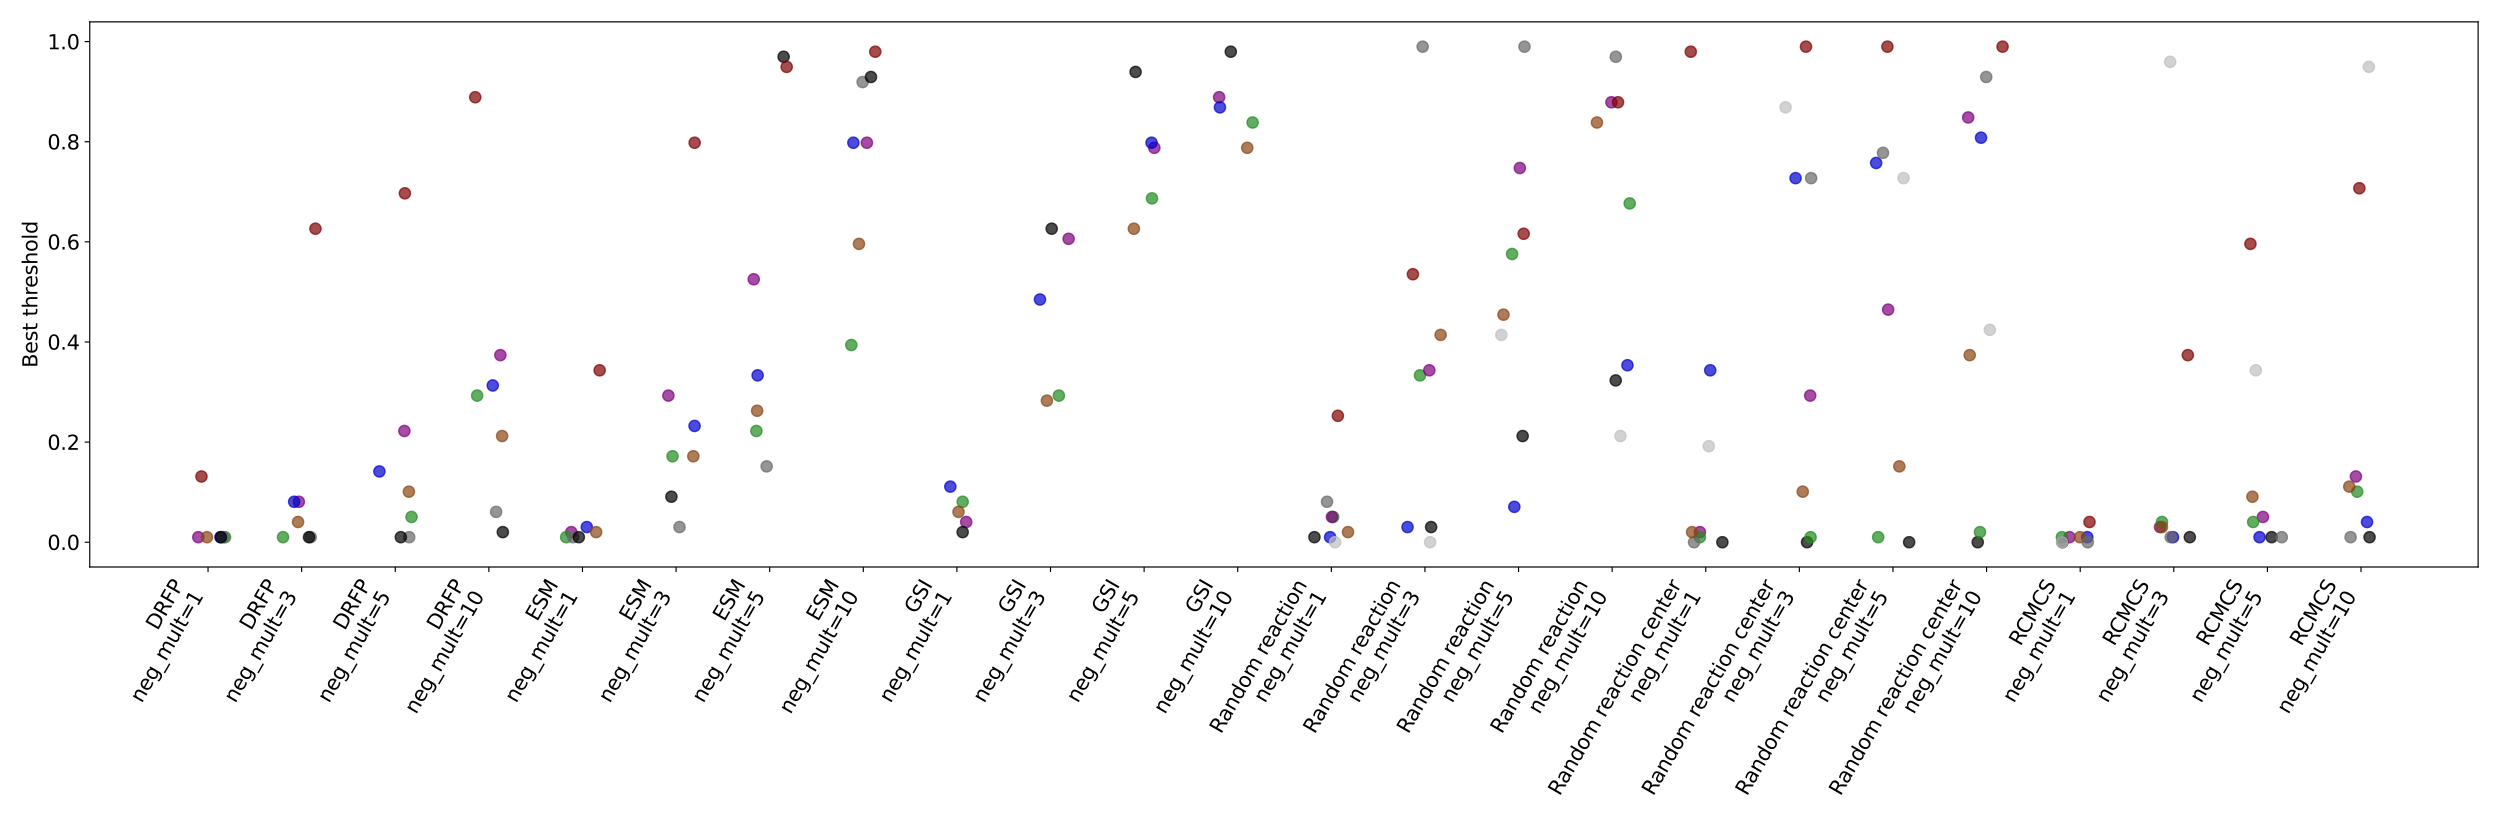 <?xml version="1.0" encoding="utf-8" standalone="no"?>
<!DOCTYPE svg PUBLIC "-//W3C//DTD SVG 1.1//EN"
  "http://www.w3.org/Graphics/SVG/1.1/DTD/svg11.dtd">
<svg xmlns:xlink="http://www.w3.org/1999/xlink" width="1728pt" height="576pt" viewBox="0 0 1728 576" xmlns="http://www.w3.org/2000/svg" version="1.1">
 <defs>
  <style type="text/css">*{stroke-linejoin: round; stroke-linecap: butt}</style>
 </defs>
 <g id="figure_1">
  <g id="patch_1">
   <path d="M 0 576 
L 1728 576 
L 1728 0 
L 0 0 
z
" style="fill: #ffffff"/>
  </g>
  <g id="axes_1">
   <g id="patch_2">
    <path d="M 62.03 391.917 
L 1712.88 391.917 
L 1712.88 15.12 
L 62.03 15.12 
z
" style="fill: #ffffff"/>
   </g>
   <g id="PathCollection_1">
    <defs>
     <path id="me210e8412f" d="M 0 3.873 
C 1.027 3.873 2.012 3.465 2.739 2.739 
C 3.465 2.012 3.873 1.027 3.873 0 
C 3.873 -1.027 3.465 -2.012 2.739 -2.739 
C 2.012 -3.465 1.027 -3.873 0 -3.873 
C -1.027 -3.873 -2.012 -3.465 -2.739 -2.739 
C -3.465 -2.012 -3.873 -1.027 -3.873 0 
C -3.873 1.027 -3.465 2.012 -2.739 2.739 
C -2.012 3.465 -1.027 3.873 0 3.873 
z
" style="stroke: #0000cd; stroke-opacity: 0.7"/>
    </defs>
    <g clip-path="url(#p29cf253b09)">
     <use xlink:href="#me210e8412f" x="1442.728" y="371.294" style="fill: #0000cd; fill-opacity: 0.7; stroke: #0000cd; stroke-opacity: 0.7"/>
    </g>
   </g>
   <g id="PathCollection_2">
    <g clip-path="url(#p29cf253b09)">
     <use xlink:href="#me210e8412f" x="1501.974" y="371.294" style="fill: #0000cd; fill-opacity: 0.7; stroke: #0000cd; stroke-opacity: 0.7"/>
    </g>
   </g>
   <g id="PathCollection_3">
    <g clip-path="url(#p29cf253b09)">
     <use xlink:href="#me210e8412f" x="1561.789" y="371.294" style="fill: #0000cd; fill-opacity: 0.7; stroke: #0000cd; stroke-opacity: 0.7"/>
    </g>
   </g>
   <g id="PathCollection_4">
    <g clip-path="url(#p29cf253b09)">
     <use xlink:href="#me210e8412f" x="1636.1" y="360.808" style="fill: #0000cd; fill-opacity: 0.7; stroke: #0000cd; stroke-opacity: 0.7"/>
    </g>
   </g>
   <g id="PathCollection_5">
    <defs>
     <path id="m1664d4b140" d="M 0 3.873 
C 1.027 3.873 2.012 3.465 2.739 2.739 
C 3.465 2.012 3.873 1.027 3.873 0 
C 3.873 -1.027 3.465 -2.012 2.739 -2.739 
C 2.012 -3.465 1.027 -3.873 0 -3.873 
C -1.027 -3.873 -2.012 -3.465 -2.739 -2.739 
C -3.465 -2.012 -3.873 -1.027 -3.873 0 
C -3.873 1.027 -3.465 2.012 -2.739 2.739 
C -2.012 3.465 -1.027 3.873 0 3.873 
z
" style="stroke: #800080; stroke-opacity: 0.7"/>
    </defs>
    <g clip-path="url(#p29cf253b09)">
     <use xlink:href="#m1664d4b140" x="1430.452" y="371.294" style="fill: #800080; fill-opacity: 0.7; stroke: #800080; stroke-opacity: 0.7"/>
    </g>
   </g>
   <g id="PathCollection_6">
    <g clip-path="url(#p29cf253b09)">
     <use xlink:href="#m1664d4b140" x="1493.017" y="364.304" style="fill: #800080; fill-opacity: 0.7; stroke: #800080; stroke-opacity: 0.7"/>
    </g>
   </g>
   <g id="PathCollection_7">
    <g clip-path="url(#p29cf253b09)">
     <use xlink:href="#m1664d4b140" x="1564.15" y="357.313" style="fill: #800080; fill-opacity: 0.7; stroke: #800080; stroke-opacity: 0.7"/>
    </g>
   </g>
   <g id="PathCollection_8">
    <g clip-path="url(#p29cf253b09)">
     <use xlink:href="#m1664d4b140" x="1628.395" y="329.35" style="fill: #800080; fill-opacity: 0.7; stroke: #800080; stroke-opacity: 0.7"/>
    </g>
   </g>
   <g id="PathCollection_9">
    <defs>
     <path id="m2080dfbbe6" d="M 0 3.873 
C 1.027 3.873 2.012 3.465 2.739 2.739 
C 3.465 2.012 3.873 1.027 3.873 0 
C 3.873 -1.027 3.465 -2.012 2.739 -2.739 
C 2.012 -3.465 1.027 -3.873 0 -3.873 
C -1.027 -3.873 -2.012 -3.465 -2.739 -2.739 
C -3.465 -2.012 -3.873 -1.027 -3.873 0 
C -3.873 1.027 -3.465 2.012 -2.739 2.739 
C -2.012 3.465 -1.027 3.873 0 3.873 
z
" style="stroke: #228b22; stroke-opacity: 0.7"/>
    </defs>
    <g clip-path="url(#p29cf253b09)">
     <use xlink:href="#m2080dfbbe6" x="1425.189" y="371.294" style="fill: #228b22; fill-opacity: 0.7; stroke: #228b22; stroke-opacity: 0.7"/>
    </g>
   </g>
   <g id="PathCollection_10">
    <g clip-path="url(#p29cf253b09)">
     <use xlink:href="#m2080dfbbe6" x="1494.37" y="360.808" style="fill: #228b22; fill-opacity: 0.7; stroke: #228b22; stroke-opacity: 0.7"/>
    </g>
   </g>
   <g id="PathCollection_11">
    <g clip-path="url(#p29cf253b09)">
     <use xlink:href="#m2080dfbbe6" x="1557.387" y="360.808" style="fill: #228b22; fill-opacity: 0.7; stroke: #228b22; stroke-opacity: 0.7"/>
    </g>
   </g>
   <g id="PathCollection_12">
    <g clip-path="url(#p29cf253b09)">
     <use xlink:href="#m2080dfbbe6" x="1629.297" y="339.836" style="fill: #228b22; fill-opacity: 0.7; stroke: #228b22; stroke-opacity: 0.7"/>
    </g>
   </g>
   <g id="PathCollection_13">
    <g clip-path="url(#p29cf253b09)">
     <use xlink:href="#m2080dfbbe6" x="665.393" y="346.827" style="fill: #228b22; fill-opacity: 0.7; stroke: #228b22; stroke-opacity: 0.7"/>
    </g>
   </g>
   <g id="PathCollection_14">
    <g clip-path="url(#p29cf253b09)">
     <use xlink:href="#m2080dfbbe6" x="731.9" y="273.425" style="fill: #228b22; fill-opacity: 0.7; stroke: #228b22; stroke-opacity: 0.7"/>
    </g>
   </g>
   <g id="PathCollection_15">
    <g clip-path="url(#p29cf253b09)">
     <use xlink:href="#m2080dfbbe6" x="796.247" y="137.107" style="fill: #228b22; fill-opacity: 0.7; stroke: #228b22; stroke-opacity: 0.7"/>
    </g>
   </g>
   <g id="PathCollection_16">
    <g clip-path="url(#p29cf253b09)">
     <use xlink:href="#m2080dfbbe6" x="865.799" y="84.677" style="fill: #228b22; fill-opacity: 0.7; stroke: #228b22; stroke-opacity: 0.7"/>
    </g>
   </g>
   <g id="PathCollection_17">
    <g clip-path="url(#p29cf253b09)">
     <use xlink:href="#m1664d4b140" x="667.83" y="360.808" style="fill: #800080; fill-opacity: 0.7; stroke: #800080; stroke-opacity: 0.7"/>
    </g>
   </g>
   <g id="PathCollection_18">
    <g clip-path="url(#p29cf253b09)">
     <use xlink:href="#m1664d4b140" x="738.624" y="165.07" style="fill: #800080; fill-opacity: 0.7; stroke: #800080; stroke-opacity: 0.7"/>
    </g>
   </g>
   <g id="PathCollection_19">
    <g clip-path="url(#p29cf253b09)">
     <use xlink:href="#m1664d4b140" x="797.871" y="102.154" style="fill: #800080; fill-opacity: 0.7; stroke: #800080; stroke-opacity: 0.7"/>
    </g>
   </g>
   <g id="PathCollection_20">
    <g clip-path="url(#p29cf253b09)">
     <use xlink:href="#m1664d4b140" x="842.666" y="67.2" style="fill: #800080; fill-opacity: 0.7; stroke: #800080; stroke-opacity: 0.7"/>
    </g>
   </g>
   <g id="PathCollection_21">
    <defs>
     <path id="mfdc1cde08e" d="M 0 3.873 
C 1.027 3.873 2.012 3.465 2.739 2.739 
C 3.465 2.012 3.873 1.027 3.873 0 
C 3.873 -1.027 3.465 -2.012 2.739 -2.739 
C 2.012 -3.465 1.027 -3.873 0 -3.873 
C -1.027 -3.873 -2.012 -3.465 -2.739 -2.739 
C -3.465 -2.012 -3.873 -1.027 -3.873 0 
C -3.873 1.027 -3.465 2.012 -2.739 2.739 
C -2.012 3.465 -1.027 3.873 0 3.873 
z
" style="stroke: #000000; stroke-opacity: 0.7"/>
    </defs>
    <g clip-path="url(#p29cf253b09)">
     <use xlink:href="#mfdc1cde08e" x="1425.53" y="374.79" style="fill-opacity: 0.7; stroke: #000000; stroke-opacity: 0.7"/>
    </g>
   </g>
   <g id="PathCollection_22">
    <g clip-path="url(#p29cf253b09)">
     <use xlink:href="#mfdc1cde08e" x="1513.602" y="371.294" style="fill-opacity: 0.7; stroke: #000000; stroke-opacity: 0.7"/>
    </g>
   </g>
   <g id="PathCollection_23">
    <g clip-path="url(#p29cf253b09)">
     <use xlink:href="#mfdc1cde08e" x="1570.158" y="371.294" style="fill-opacity: 0.7; stroke: #000000; stroke-opacity: 0.7"/>
    </g>
   </g>
   <g id="PathCollection_24">
    <g clip-path="url(#p29cf253b09)">
     <use xlink:href="#mfdc1cde08e" x="1637.841" y="371.294" style="fill-opacity: 0.7; stroke: #000000; stroke-opacity: 0.7"/>
    </g>
   </g>
   <g id="PathCollection_25">
    <g clip-path="url(#p29cf253b09)">
     <use xlink:href="#mfdc1cde08e" x="665.392" y="367.799" style="fill-opacity: 0.7; stroke: #000000; stroke-opacity: 0.7"/>
    </g>
   </g>
   <g id="PathCollection_26">
    <g clip-path="url(#p29cf253b09)">
     <use xlink:href="#mfdc1cde08e" x="726.934" y="158.079" style="fill-opacity: 0.7; stroke: #000000; stroke-opacity: 0.7"/>
    </g>
   </g>
   <g id="PathCollection_27">
    <g clip-path="url(#p29cf253b09)">
     <use xlink:href="#mfdc1cde08e" x="784.92" y="49.724" style="fill-opacity: 0.7; stroke: #000000; stroke-opacity: 0.7"/>
    </g>
   </g>
   <g id="PathCollection_28">
    <g clip-path="url(#p29cf253b09)">
     <use xlink:href="#mfdc1cde08e" x="850.721" y="35.742" style="fill-opacity: 0.7; stroke: #000000; stroke-opacity: 0.7"/>
    </g>
   </g>
   <g id="PathCollection_29">
    <g clip-path="url(#p29cf253b09)">
     <use xlink:href="#me210e8412f" x="656.869" y="336.341" style="fill: #0000cd; fill-opacity: 0.7; stroke: #0000cd; stroke-opacity: 0.7"/>
    </g>
   </g>
   <g id="PathCollection_30">
    <g clip-path="url(#p29cf253b09)">
     <use xlink:href="#me210e8412f" x="718.834" y="207.014" style="fill: #0000cd; fill-opacity: 0.7; stroke: #0000cd; stroke-opacity: 0.7"/>
    </g>
   </g>
   <g id="PathCollection_31">
    <g clip-path="url(#p29cf253b09)">
     <use xlink:href="#me210e8412f" x="795.953" y="98.658" style="fill: #0000cd; fill-opacity: 0.7; stroke: #0000cd; stroke-opacity: 0.7"/>
    </g>
   </g>
   <g id="PathCollection_32">
    <g clip-path="url(#p29cf253b09)">
     <use xlink:href="#me210e8412f" x="843.227" y="74.191" style="fill: #0000cd; fill-opacity: 0.7; stroke: #0000cd; stroke-opacity: 0.7"/>
    </g>
   </g>
   <g id="PathCollection_33">
    <defs>
     <path id="m172c05a97d" d="M 0 3.873 
C 1.027 3.873 2.012 3.465 2.739 2.739 
C 3.465 2.012 3.873 1.027 3.873 0 
C 3.873 -1.027 3.465 -2.012 2.739 -2.739 
C 2.012 -3.465 1.027 -3.873 0 -3.873 
C -1.027 -3.873 -2.012 -3.465 -2.739 -2.739 
C -3.465 -2.012 -3.873 -1.027 -3.873 0 
C -3.873 1.027 -3.465 2.012 -2.739 2.739 
C -2.012 3.465 -1.027 3.873 0 3.873 
z
" style="stroke: #8b4513; stroke-opacity: 0.7"/>
    </defs>
    <g clip-path="url(#p29cf253b09)">
     <use xlink:href="#m172c05a97d" x="662.518" y="353.818" style="fill: #8b4513; fill-opacity: 0.7; stroke: #8b4513; stroke-opacity: 0.7"/>
    </g>
   </g>
   <g id="PathCollection_34">
    <g clip-path="url(#p29cf253b09)">
     <use xlink:href="#m172c05a97d" x="723.611" y="276.92" style="fill: #8b4513; fill-opacity: 0.7; stroke: #8b4513; stroke-opacity: 0.7"/>
    </g>
   </g>
   <g id="PathCollection_35">
    <g clip-path="url(#p29cf253b09)">
     <use xlink:href="#m172c05a97d" x="783.75" y="158.079" style="fill: #8b4513; fill-opacity: 0.7; stroke: #8b4513; stroke-opacity: 0.7"/>
    </g>
   </g>
   <g id="PathCollection_36">
    <g clip-path="url(#p29cf253b09)">
     <use xlink:href="#m172c05a97d" x="862.105" y="102.154" style="fill: #8b4513; fill-opacity: 0.7; stroke: #8b4513; stroke-opacity: 0.7"/>
    </g>
   </g>
   <g id="PathCollection_37">
    <g clip-path="url(#p29cf253b09)">
     <use xlink:href="#m172c05a97d" x="1437.653" y="371.294" style="fill: #8b4513; fill-opacity: 0.7; stroke: #8b4513; stroke-opacity: 0.7"/>
    </g>
   </g>
   <g id="PathCollection_38">
    <g clip-path="url(#p29cf253b09)">
     <use xlink:href="#m172c05a97d" x="1494.326" y="364.304" style="fill: #8b4513; fill-opacity: 0.7; stroke: #8b4513; stroke-opacity: 0.7"/>
    </g>
   </g>
   <g id="PathCollection_39">
    <g clip-path="url(#p29cf253b09)">
     <use xlink:href="#m172c05a97d" x="1556.883" y="343.332" style="fill: #8b4513; fill-opacity: 0.7; stroke: #8b4513; stroke-opacity: 0.7"/>
    </g>
   </g>
   <g id="PathCollection_40">
    <g clip-path="url(#p29cf253b09)">
     <use xlink:href="#m172c05a97d" x="1623.812" y="336.341" style="fill: #8b4513; fill-opacity: 0.7; stroke: #8b4513; stroke-opacity: 0.7"/>
    </g>
   </g>
   <g id="PathCollection_41">
    <g clip-path="url(#p29cf253b09)">
     <use xlink:href="#mfdc1cde08e" x="908.534" y="371.294" style="fill-opacity: 0.7; stroke: #000000; stroke-opacity: 0.7"/>
    </g>
   </g>
   <g id="PathCollection_42">
    <g clip-path="url(#p29cf253b09)">
     <use xlink:href="#mfdc1cde08e" x="989.201" y="364.304" style="fill-opacity: 0.7; stroke: #000000; stroke-opacity: 0.7"/>
    </g>
   </g>
   <g id="PathCollection_43">
    <g clip-path="url(#p29cf253b09)">
     <use xlink:href="#mfdc1cde08e" x="1052.45" y="301.388" style="fill-opacity: 0.7; stroke: #000000; stroke-opacity: 0.7"/>
    </g>
   </g>
   <g id="PathCollection_44">
    <g clip-path="url(#p29cf253b09)">
     <use xlink:href="#mfdc1cde08e" x="1116.782" y="262.939" style="fill-opacity: 0.7; stroke: #000000; stroke-opacity: 0.7"/>
    </g>
   </g>
   <g id="PathCollection_45">
    <defs>
     <path id="m78419fc946" d="M 0 3.873 
C 1.027 3.873 2.012 3.465 2.739 2.739 
C 3.465 2.012 3.873 1.027 3.873 0 
C 3.873 -1.027 3.465 -2.012 2.739 -2.739 
C 2.012 -3.465 1.027 -3.873 0 -3.873 
C -1.027 -3.873 -2.012 -3.465 -2.739 -2.739 
C -3.465 -2.012 -3.873 -1.027 -3.873 0 
C -3.873 1.027 -3.465 2.012 -2.739 2.739 
C -2.012 3.465 -1.027 3.873 0 3.873 
z
" style="stroke: #696969; stroke-opacity: 0.7"/>
    </defs>
    <g clip-path="url(#p29cf253b09)">
     <use xlink:href="#m78419fc946" x="917.239" y="346.827" style="fill: #696969; fill-opacity: 0.7; stroke: #696969; stroke-opacity: 0.7"/>
    </g>
   </g>
   <g id="PathCollection_46">
    <g clip-path="url(#p29cf253b09)">
     <use xlink:href="#m78419fc946" x="983.344" y="32.247" style="fill: #696969; fill-opacity: 0.7; stroke: #696969; stroke-opacity: 0.7"/>
    </g>
   </g>
   <g id="PathCollection_47">
    <g clip-path="url(#p29cf253b09)">
     <use xlink:href="#m78419fc946" x="1053.731" y="32.247" style="fill: #696969; fill-opacity: 0.7; stroke: #696969; stroke-opacity: 0.7"/>
    </g>
   </g>
   <g id="PathCollection_48">
    <g clip-path="url(#p29cf253b09)">
     <use xlink:href="#m78419fc946" x="1116.85" y="39.238" style="fill: #696969; fill-opacity: 0.7; stroke: #696969; stroke-opacity: 0.7"/>
    </g>
   </g>
   <g id="PathCollection_49">
    <g clip-path="url(#p29cf253b09)">
     <use xlink:href="#me210e8412f" x="919.372" y="371.294" style="fill: #0000cd; fill-opacity: 0.7; stroke: #0000cd; stroke-opacity: 0.7"/>
    </g>
   </g>
   <g id="PathCollection_50">
    <g clip-path="url(#p29cf253b09)">
     <use xlink:href="#me210e8412f" x="972.892" y="364.304" style="fill: #0000cd; fill-opacity: 0.7; stroke: #0000cd; stroke-opacity: 0.7"/>
    </g>
   </g>
   <g id="PathCollection_51">
    <g clip-path="url(#p29cf253b09)">
     <use xlink:href="#me210e8412f" x="1046.695" y="350.322" style="fill: #0000cd; fill-opacity: 0.7; stroke: #0000cd; stroke-opacity: 0.7"/>
    </g>
   </g>
   <g id="PathCollection_52">
    <g clip-path="url(#p29cf253b09)">
     <use xlink:href="#me210e8412f" x="1124.899" y="252.453" style="fill: #0000cd; fill-opacity: 0.7; stroke: #0000cd; stroke-opacity: 0.7"/>
    </g>
   </g>
   <g id="PathCollection_53">
    <g clip-path="url(#p29cf253b09)">
     <use xlink:href="#m172c05a97d" x="931.743" y="367.799" style="fill: #8b4513; fill-opacity: 0.7; stroke: #8b4513; stroke-opacity: 0.7"/>
    </g>
   </g>
   <g id="PathCollection_54">
    <g clip-path="url(#p29cf253b09)">
     <use xlink:href="#m172c05a97d" x="995.765" y="231.481" style="fill: #8b4513; fill-opacity: 0.7; stroke: #8b4513; stroke-opacity: 0.7"/>
    </g>
   </g>
   <g id="PathCollection_55">
    <g clip-path="url(#p29cf253b09)">
     <use xlink:href="#m172c05a97d" x="1039.196" y="217.5" style="fill: #8b4513; fill-opacity: 0.7; stroke: #8b4513; stroke-opacity: 0.7"/>
    </g>
   </g>
   <g id="PathCollection_56">
    <g clip-path="url(#p29cf253b09)">
     <use xlink:href="#m172c05a97d" x="1103.812" y="84.677" style="fill: #8b4513; fill-opacity: 0.7; stroke: #8b4513; stroke-opacity: 0.7"/>
    </g>
   </g>
   <g id="PathCollection_57">
    <g clip-path="url(#p29cf253b09)">
     <use xlink:href="#m2080dfbbe6" x="921.491" y="357.313" style="fill: #228b22; fill-opacity: 0.7; stroke: #228b22; stroke-opacity: 0.7"/>
    </g>
   </g>
   <g id="PathCollection_58">
    <g clip-path="url(#p29cf253b09)">
     <use xlink:href="#m2080dfbbe6" x="981.487" y="259.444" style="fill: #228b22; fill-opacity: 0.7; stroke: #228b22; stroke-opacity: 0.7"/>
    </g>
   </g>
   <g id="PathCollection_59">
    <g clip-path="url(#p29cf253b09)">
     <use xlink:href="#m2080dfbbe6" x="1045.162" y="175.556" style="fill: #228b22; fill-opacity: 0.7; stroke: #228b22; stroke-opacity: 0.7"/>
    </g>
   </g>
   <g id="PathCollection_60">
    <g clip-path="url(#p29cf253b09)">
     <use xlink:href="#m2080dfbbe6" x="1126.449" y="140.602" style="fill: #228b22; fill-opacity: 0.7; stroke: #228b22; stroke-opacity: 0.7"/>
    </g>
   </g>
   <g id="PathCollection_61">
    <g clip-path="url(#p29cf253b09)">
     <use xlink:href="#m1664d4b140" x="920.642" y="357.313" style="fill: #800080; fill-opacity: 0.7; stroke: #800080; stroke-opacity: 0.7"/>
    </g>
   </g>
   <g id="PathCollection_62">
    <g clip-path="url(#p29cf253b09)">
     <use xlink:href="#m1664d4b140" x="987.947" y="255.948" style="fill: #800080; fill-opacity: 0.7; stroke: #800080; stroke-opacity: 0.7"/>
    </g>
   </g>
   <g id="PathCollection_63">
    <g clip-path="url(#p29cf253b09)">
     <use xlink:href="#m1664d4b140" x="1050.516" y="116.135" style="fill: #800080; fill-opacity: 0.7; stroke: #800080; stroke-opacity: 0.7"/>
    </g>
   </g>
   <g id="PathCollection_64">
    <g clip-path="url(#p29cf253b09)">
     <use xlink:href="#m1664d4b140" x="1113.813" y="70.696" style="fill: #800080; fill-opacity: 0.7; stroke: #800080; stroke-opacity: 0.7"/>
    </g>
   </g>
   <g id="PathCollection_65">
    <g clip-path="url(#p29cf253b09)">
     <use xlink:href="#mfdc1cde08e" x="1190.516" y="374.79" style="fill-opacity: 0.7; stroke: #000000; stroke-opacity: 0.7"/>
    </g>
   </g>
   <g id="PathCollection_66">
    <g clip-path="url(#p29cf253b09)">
     <use xlink:href="#mfdc1cde08e" x="1249.037" y="374.79" style="fill-opacity: 0.7; stroke: #000000; stroke-opacity: 0.7"/>
    </g>
   </g>
   <g id="PathCollection_67">
    <g clip-path="url(#p29cf253b09)">
     <use xlink:href="#mfdc1cde08e" x="1319.591" y="374.79" style="fill-opacity: 0.7; stroke: #000000; stroke-opacity: 0.7"/>
    </g>
   </g>
   <g id="PathCollection_68">
    <g clip-path="url(#p29cf253b09)">
     <use xlink:href="#mfdc1cde08e" x="1367.005" y="374.79" style="fill-opacity: 0.7; stroke: #000000; stroke-opacity: 0.7"/>
    </g>
   </g>
   <g id="PathCollection_69">
    <g clip-path="url(#p29cf253b09)">
     <use xlink:href="#m1664d4b140" x="1174.973" y="367.799" style="fill: #800080; fill-opacity: 0.7; stroke: #800080; stroke-opacity: 0.7"/>
    </g>
   </g>
   <g id="PathCollection_70">
    <g clip-path="url(#p29cf253b09)">
     <use xlink:href="#m1664d4b140" x="1251.203" y="273.425" style="fill: #800080; fill-opacity: 0.7; stroke: #800080; stroke-opacity: 0.7"/>
    </g>
   </g>
   <g id="PathCollection_71">
    <g clip-path="url(#p29cf253b09)">
     <use xlink:href="#m1664d4b140" x="1305.076" y="214.004" style="fill: #800080; fill-opacity: 0.7; stroke: #800080; stroke-opacity: 0.7"/>
    </g>
   </g>
   <g id="PathCollection_72">
    <g clip-path="url(#p29cf253b09)">
     <use xlink:href="#m1664d4b140" x="1360.42" y="81.182" style="fill: #800080; fill-opacity: 0.7; stroke: #800080; stroke-opacity: 0.7"/>
    </g>
   </g>
   <g id="PathCollection_73">
    <g clip-path="url(#p29cf253b09)">
     <use xlink:href="#me210e8412f" x="1182.122" y="255.948" style="fill: #0000cd; fill-opacity: 0.7; stroke: #0000cd; stroke-opacity: 0.7"/>
    </g>
   </g>
   <g id="PathCollection_74">
    <g clip-path="url(#p29cf253b09)">
     <use xlink:href="#me210e8412f" x="1241.106" y="123.126" style="fill: #0000cd; fill-opacity: 0.7; stroke: #0000cd; stroke-opacity: 0.7"/>
    </g>
   </g>
   <g id="PathCollection_75">
    <g clip-path="url(#p29cf253b09)">
     <use xlink:href="#me210e8412f" x="1296.791" y="112.64" style="fill: #0000cd; fill-opacity: 0.7; stroke: #0000cd; stroke-opacity: 0.7"/>
    </g>
   </g>
   <g id="PathCollection_76">
    <g clip-path="url(#p29cf253b09)">
     <use xlink:href="#me210e8412f" x="1369.289" y="95.163" style="fill: #0000cd; fill-opacity: 0.7; stroke: #0000cd; stroke-opacity: 0.7"/>
    </g>
   </g>
   <g id="PathCollection_77">
    <g clip-path="url(#p29cf253b09)">
     <use xlink:href="#m2080dfbbe6" x="1174.962" y="371.294" style="fill: #228b22; fill-opacity: 0.7; stroke: #228b22; stroke-opacity: 0.7"/>
    </g>
   </g>
   <g id="PathCollection_78">
    <g clip-path="url(#p29cf253b09)">
     <use xlink:href="#m2080dfbbe6" x="1251.47" y="371.294" style="fill: #228b22; fill-opacity: 0.7; stroke: #228b22; stroke-opacity: 0.7"/>
    </g>
   </g>
   <g id="PathCollection_79">
    <g clip-path="url(#p29cf253b09)">
     <use xlink:href="#m2080dfbbe6" x="1298.2" y="371.294" style="fill: #228b22; fill-opacity: 0.7; stroke: #228b22; stroke-opacity: 0.7"/>
    </g>
   </g>
   <g id="PathCollection_80">
    <g clip-path="url(#p29cf253b09)">
     <use xlink:href="#m2080dfbbe6" x="1368.566" y="367.799" style="fill: #228b22; fill-opacity: 0.7; stroke: #228b22; stroke-opacity: 0.7"/>
    </g>
   </g>
   <g id="PathCollection_81">
    <g clip-path="url(#p29cf253b09)">
     <use xlink:href="#m78419fc946" x="1170.965" y="374.79" style="fill: #696969; fill-opacity: 0.7; stroke: #696969; stroke-opacity: 0.7"/>
    </g>
   </g>
   <g id="PathCollection_82">
    <g clip-path="url(#p29cf253b09)">
     <use xlink:href="#m78419fc946" x="1251.831" y="123.126" style="fill: #696969; fill-opacity: 0.7; stroke: #696969; stroke-opacity: 0.7"/>
    </g>
   </g>
   <g id="PathCollection_83">
    <g clip-path="url(#p29cf253b09)">
     <use xlink:href="#m78419fc946" x="1301.519" y="105.649" style="fill: #696969; fill-opacity: 0.7; stroke: #696969; stroke-opacity: 0.7"/>
    </g>
   </g>
   <g id="PathCollection_84">
    <g clip-path="url(#p29cf253b09)">
     <use xlink:href="#m78419fc946" x="1372.876" y="53.219" style="fill: #696969; fill-opacity: 0.7; stroke: #696969; stroke-opacity: 0.7"/>
    </g>
   </g>
   <g id="PathCollection_85">
    <g clip-path="url(#p29cf253b09)">
     <use xlink:href="#m172c05a97d" x="1169.58" y="367.799" style="fill: #8b4513; fill-opacity: 0.7; stroke: #8b4513; stroke-opacity: 0.7"/>
    </g>
   </g>
   <g id="PathCollection_86">
    <g clip-path="url(#p29cf253b09)">
     <use xlink:href="#m172c05a97d" x="1246.07" y="339.836" style="fill: #8b4513; fill-opacity: 0.7; stroke: #8b4513; stroke-opacity: 0.7"/>
    </g>
   </g>
   <g id="PathCollection_87">
    <g clip-path="url(#p29cf253b09)">
     <use xlink:href="#m172c05a97d" x="1312.82" y="322.36" style="fill: #8b4513; fill-opacity: 0.7; stroke: #8b4513; stroke-opacity: 0.7"/>
    </g>
   </g>
   <g id="PathCollection_88">
    <g clip-path="url(#p29cf253b09)">
     <use xlink:href="#m172c05a97d" x="1361.468" y="245.462" style="fill: #8b4513; fill-opacity: 0.7; stroke: #8b4513; stroke-opacity: 0.7"/>
    </g>
   </g>
   <g id="PathCollection_89">
    <g clip-path="url(#p29cf253b09)">
     <use xlink:href="#m1664d4b140" x="137.069" y="371.294" style="fill: #800080; fill-opacity: 0.7; stroke: #800080; stroke-opacity: 0.7"/>
    </g>
   </g>
   <g id="PathCollection_90">
    <g clip-path="url(#p29cf253b09)">
     <use xlink:href="#m1664d4b140" x="206.572" y="346.827" style="fill: #800080; fill-opacity: 0.7; stroke: #800080; stroke-opacity: 0.7"/>
    </g>
   </g>
   <g id="PathCollection_91">
    <g clip-path="url(#p29cf253b09)">
     <use xlink:href="#m1664d4b140" x="279.516" y="297.892" style="fill: #800080; fill-opacity: 0.7; stroke: #800080; stroke-opacity: 0.7"/>
    </g>
   </g>
   <g id="PathCollection_92">
    <g clip-path="url(#p29cf253b09)">
     <use xlink:href="#m1664d4b140" x="345.849" y="245.462" style="fill: #800080; fill-opacity: 0.7; stroke: #800080; stroke-opacity: 0.7"/>
    </g>
   </g>
   <g id="PathCollection_93">
    <g clip-path="url(#p29cf253b09)">
     <use xlink:href="#m2080dfbbe6" x="155.54" y="371.294" style="fill: #228b22; fill-opacity: 0.7; stroke: #228b22; stroke-opacity: 0.7"/>
    </g>
   </g>
   <g id="PathCollection_94">
    <g clip-path="url(#p29cf253b09)">
     <use xlink:href="#m2080dfbbe6" x="195.62" y="371.294" style="fill: #228b22; fill-opacity: 0.7; stroke: #228b22; stroke-opacity: 0.7"/>
    </g>
   </g>
   <g id="PathCollection_95">
    <g clip-path="url(#p29cf253b09)">
     <use xlink:href="#m2080dfbbe6" x="284.449" y="357.313" style="fill: #228b22; fill-opacity: 0.7; stroke: #228b22; stroke-opacity: 0.7"/>
    </g>
   </g>
   <g id="PathCollection_96">
    <g clip-path="url(#p29cf253b09)">
     <use xlink:href="#m2080dfbbe6" x="329.81" y="273.425" style="fill: #228b22; fill-opacity: 0.7; stroke: #228b22; stroke-opacity: 0.7"/>
    </g>
   </g>
   <g id="PathCollection_97">
    <g clip-path="url(#p29cf253b09)">
     <use xlink:href="#me210e8412f" x="152.424" y="371.294" style="fill: #0000cd; fill-opacity: 0.7; stroke: #0000cd; stroke-opacity: 0.7"/>
    </g>
   </g>
   <g id="PathCollection_98">
    <g clip-path="url(#p29cf253b09)">
     <use xlink:href="#me210e8412f" x="203.342" y="346.827" style="fill: #0000cd; fill-opacity: 0.7; stroke: #0000cd; stroke-opacity: 0.7"/>
    </g>
   </g>
   <g id="PathCollection_99">
    <g clip-path="url(#p29cf253b09)">
     <use xlink:href="#me210e8412f" x="262.238" y="325.855" style="fill: #0000cd; fill-opacity: 0.7; stroke: #0000cd; stroke-opacity: 0.7"/>
    </g>
   </g>
   <g id="PathCollection_100">
    <g clip-path="url(#p29cf253b09)">
     <use xlink:href="#me210e8412f" x="340.592" y="266.434" style="fill: #0000cd; fill-opacity: 0.7; stroke: #0000cd; stroke-opacity: 0.7"/>
    </g>
   </g>
   <g id="PathCollection_101">
    <g clip-path="url(#p29cf253b09)">
     <use xlink:href="#me210e8412f" x="405.584" y="364.304" style="fill: #0000cd; fill-opacity: 0.7; stroke: #0000cd; stroke-opacity: 0.7"/>
    </g>
   </g>
   <g id="PathCollection_102">
    <g clip-path="url(#p29cf253b09)">
     <use xlink:href="#me210e8412f" x="480.085" y="294.397" style="fill: #0000cd; fill-opacity: 0.7; stroke: #0000cd; stroke-opacity: 0.7"/>
    </g>
   </g>
   <g id="PathCollection_103">
    <g clip-path="url(#p29cf253b09)">
     <use xlink:href="#me210e8412f" x="523.682" y="259.444" style="fill: #0000cd; fill-opacity: 0.7; stroke: #0000cd; stroke-opacity: 0.7"/>
    </g>
   </g>
   <g id="PathCollection_104">
    <g clip-path="url(#p29cf253b09)">
     <use xlink:href="#me210e8412f" x="589.849" y="98.658" style="fill: #0000cd; fill-opacity: 0.7; stroke: #0000cd; stroke-opacity: 0.7"/>
    </g>
   </g>
   <g id="PathCollection_105">
    <g clip-path="url(#p29cf253b09)">
     <use xlink:href="#m78419fc946" x="154.549" y="371.294" style="fill: #696969; fill-opacity: 0.7; stroke: #696969; stroke-opacity: 0.7"/>
    </g>
   </g>
   <g id="PathCollection_106">
    <g clip-path="url(#p29cf253b09)">
     <use xlink:href="#m78419fc946" x="214.755" y="371.294" style="fill: #696969; fill-opacity: 0.7; stroke: #696969; stroke-opacity: 0.7"/>
    </g>
   </g>
   <g id="PathCollection_107">
    <g clip-path="url(#p29cf253b09)">
     <use xlink:href="#m78419fc946" x="282.84" y="371.294" style="fill: #696969; fill-opacity: 0.7; stroke: #696969; stroke-opacity: 0.7"/>
    </g>
   </g>
   <g id="PathCollection_108">
    <g clip-path="url(#p29cf253b09)">
     <use xlink:href="#m78419fc946" x="342.925" y="353.818" style="fill: #696969; fill-opacity: 0.7; stroke: #696969; stroke-opacity: 0.7"/>
    </g>
   </g>
   <g id="PathCollection_109">
    <g clip-path="url(#p29cf253b09)">
     <use xlink:href="#mfdc1cde08e" x="152.697" y="371.294" style="fill-opacity: 0.7; stroke: #000000; stroke-opacity: 0.7"/>
    </g>
   </g>
   <g id="PathCollection_110">
    <g clip-path="url(#p29cf253b09)">
     <use xlink:href="#mfdc1cde08e" x="213.575" y="371.294" style="fill-opacity: 0.7; stroke: #000000; stroke-opacity: 0.7"/>
    </g>
   </g>
   <g id="PathCollection_111">
    <g clip-path="url(#p29cf253b09)">
     <use xlink:href="#mfdc1cde08e" x="277.055" y="371.294" style="fill-opacity: 0.7; stroke: #000000; stroke-opacity: 0.7"/>
    </g>
   </g>
   <g id="PathCollection_112">
    <g clip-path="url(#p29cf253b09)">
     <use xlink:href="#mfdc1cde08e" x="347.551" y="367.799" style="fill-opacity: 0.7; stroke: #000000; stroke-opacity: 0.7"/>
    </g>
   </g>
   <g id="PathCollection_113">
    <g clip-path="url(#p29cf253b09)">
     <use xlink:href="#m1664d4b140" x="394.881" y="367.799" style="fill: #800080; fill-opacity: 0.7; stroke: #800080; stroke-opacity: 0.7"/>
    </g>
   </g>
   <g id="PathCollection_114">
    <g clip-path="url(#p29cf253b09)">
     <use xlink:href="#m1664d4b140" x="461.993" y="273.425" style="fill: #800080; fill-opacity: 0.7; stroke: #800080; stroke-opacity: 0.7"/>
    </g>
   </g>
   <g id="PathCollection_115">
    <g clip-path="url(#p29cf253b09)">
     <use xlink:href="#m1664d4b140" x="520.977" y="193.032" style="fill: #800080; fill-opacity: 0.7; stroke: #800080; stroke-opacity: 0.7"/>
    </g>
   </g>
   <g id="PathCollection_116">
    <g clip-path="url(#p29cf253b09)">
     <use xlink:href="#m1664d4b140" x="599.202" y="98.658" style="fill: #800080; fill-opacity: 0.7; stroke: #800080; stroke-opacity: 0.7"/>
    </g>
   </g>
   <g id="PathCollection_117">
    <g clip-path="url(#p29cf253b09)">
     <use xlink:href="#m2080dfbbe6" x="391.333" y="371.294" style="fill: #228b22; fill-opacity: 0.7; stroke: #228b22; stroke-opacity: 0.7"/>
    </g>
   </g>
   <g id="PathCollection_118">
    <g clip-path="url(#p29cf253b09)">
     <use xlink:href="#m2080dfbbe6" x="464.862" y="315.369" style="fill: #228b22; fill-opacity: 0.7; stroke: #228b22; stroke-opacity: 0.7"/>
    </g>
   </g>
   <g id="PathCollection_119">
    <g clip-path="url(#p29cf253b09)">
     <use xlink:href="#m2080dfbbe6" x="522.824" y="297.892" style="fill: #228b22; fill-opacity: 0.7; stroke: #228b22; stroke-opacity: 0.7"/>
    </g>
   </g>
   <g id="PathCollection_120">
    <g clip-path="url(#p29cf253b09)">
     <use xlink:href="#m2080dfbbe6" x="588.419" y="238.472" style="fill: #228b22; fill-opacity: 0.7; stroke: #228b22; stroke-opacity: 0.7"/>
    </g>
   </g>
   <g id="PathCollection_121">
    <g clip-path="url(#p29cf253b09)">
     <use xlink:href="#m78419fc946" x="396.188" y="371.294" style="fill: #696969; fill-opacity: 0.7; stroke: #696969; stroke-opacity: 0.7"/>
    </g>
   </g>
   <g id="PathCollection_122">
    <g clip-path="url(#p29cf253b09)">
     <use xlink:href="#m78419fc946" x="469.672" y="364.304" style="fill: #696969; fill-opacity: 0.7; stroke: #696969; stroke-opacity: 0.7"/>
    </g>
   </g>
   <g id="PathCollection_123">
    <g clip-path="url(#p29cf253b09)">
     <use xlink:href="#m78419fc946" x="529.92" y="322.36" style="fill: #696969; fill-opacity: 0.7; stroke: #696969; stroke-opacity: 0.7"/>
    </g>
   </g>
   <g id="PathCollection_124">
    <g clip-path="url(#p29cf253b09)">
     <use xlink:href="#m78419fc946" x="596.252" y="56.714" style="fill: #696969; fill-opacity: 0.7; stroke: #696969; stroke-opacity: 0.7"/>
    </g>
   </g>
   <g id="PathCollection_125">
    <g clip-path="url(#p29cf253b09)">
     <use xlink:href="#mfdc1cde08e" x="400.094" y="371.294" style="fill-opacity: 0.7; stroke: #000000; stroke-opacity: 0.7"/>
    </g>
   </g>
   <g id="PathCollection_126">
    <g clip-path="url(#p29cf253b09)">
     <use xlink:href="#mfdc1cde08e" x="464.066" y="343.332" style="fill-opacity: 0.7; stroke: #000000; stroke-opacity: 0.7"/>
    </g>
   </g>
   <g id="PathCollection_127">
    <g clip-path="url(#p29cf253b09)">
     <use xlink:href="#mfdc1cde08e" x="541.637" y="39.238" style="fill-opacity: 0.7; stroke: #000000; stroke-opacity: 0.7"/>
    </g>
   </g>
   <g id="PathCollection_128">
    <g clip-path="url(#p29cf253b09)">
     <use xlink:href="#mfdc1cde08e" x="602.018" y="53.219" style="fill-opacity: 0.7; stroke: #000000; stroke-opacity: 0.7"/>
    </g>
   </g>
   <g id="PathCollection_129">
    <g clip-path="url(#p29cf253b09)">
     <use xlink:href="#m172c05a97d" x="143.067" y="371.294" style="fill: #8b4513; fill-opacity: 0.7; stroke: #8b4513; stroke-opacity: 0.7"/>
    </g>
   </g>
   <g id="PathCollection_130">
    <g clip-path="url(#p29cf253b09)">
     <use xlink:href="#m172c05a97d" x="206.027" y="360.808" style="fill: #8b4513; fill-opacity: 0.7; stroke: #8b4513; stroke-opacity: 0.7"/>
    </g>
   </g>
   <g id="PathCollection_131">
    <g clip-path="url(#p29cf253b09)">
     <use xlink:href="#m172c05a97d" x="282.611" y="339.836" style="fill: #8b4513; fill-opacity: 0.7; stroke: #8b4513; stroke-opacity: 0.7"/>
    </g>
   </g>
   <g id="PathCollection_132">
    <g clip-path="url(#p29cf253b09)">
     <use xlink:href="#m172c05a97d" x="347.066" y="301.388" style="fill: #8b4513; fill-opacity: 0.7; stroke: #8b4513; stroke-opacity: 0.7"/>
    </g>
   </g>
   <g id="PathCollection_133">
    <g clip-path="url(#p29cf253b09)">
     <use xlink:href="#m172c05a97d" x="412.055" y="367.799" style="fill: #8b4513; fill-opacity: 0.7; stroke: #8b4513; stroke-opacity: 0.7"/>
    </g>
   </g>
   <g id="PathCollection_134">
    <g clip-path="url(#p29cf253b09)">
     <use xlink:href="#m172c05a97d" x="479.222" y="315.369" style="fill: #8b4513; fill-opacity: 0.7; stroke: #8b4513; stroke-opacity: 0.7"/>
    </g>
   </g>
   <g id="PathCollection_135">
    <g clip-path="url(#p29cf253b09)">
     <use xlink:href="#m172c05a97d" x="523.333" y="283.911" style="fill: #8b4513; fill-opacity: 0.7; stroke: #8b4513; stroke-opacity: 0.7"/>
    </g>
   </g>
   <g id="PathCollection_136">
    <g clip-path="url(#p29cf253b09)">
     <use xlink:href="#m172c05a97d" x="593.717" y="168.565" style="fill: #8b4513; fill-opacity: 0.7; stroke: #8b4513; stroke-opacity: 0.7"/>
    </g>
   </g>
   <g id="PathCollection_137">
    <g clip-path="url(#p29cf253b09)">
     <use xlink:href="#m78419fc946" x="1443.057" y="374.79" style="fill: #696969; fill-opacity: 0.7; stroke: #696969; stroke-opacity: 0.7"/>
    </g>
   </g>
   <g id="PathCollection_138">
    <g clip-path="url(#p29cf253b09)">
     <use xlink:href="#m78419fc946" x="1500.394" y="371.294" style="fill: #696969; fill-opacity: 0.7; stroke: #696969; stroke-opacity: 0.7"/>
    </g>
   </g>
   <g id="PathCollection_139">
    <g clip-path="url(#p29cf253b09)">
     <use xlink:href="#m78419fc946" x="1577.16" y="371.294" style="fill: #696969; fill-opacity: 0.7; stroke: #696969; stroke-opacity: 0.7"/>
    </g>
   </g>
   <g id="PathCollection_140">
    <g clip-path="url(#p29cf253b09)">
     <use xlink:href="#m78419fc946" x="1624.718" y="371.294" style="fill: #696969; fill-opacity: 0.7; stroke: #696969; stroke-opacity: 0.7"/>
    </g>
   </g>
   <g id="PathCollection_141">
    <defs>
     <path id="mec6ee69582" d="M 0 3.873 
C 1.027 3.873 2.012 3.465 2.739 2.739 
C 3.465 2.012 3.873 1.027 3.873 0 
C 3.873 -1.027 3.465 -2.012 2.739 -2.739 
C 2.012 -3.465 1.027 -3.873 0 -3.873 
C -1.027 -3.873 -2.012 -3.465 -2.739 -2.739 
C -3.465 -2.012 -3.873 -1.027 -3.873 0 
C -3.873 1.027 -3.465 2.012 -2.739 2.739 
C -2.012 3.465 -1.027 3.873 0 3.873 
z
" style="stroke: #c0c0c0; stroke-opacity: 0.7"/>
    </defs>
    <g clip-path="url(#p29cf253b09)">
     <use xlink:href="#mec6ee69582" x="922.845" y="374.79" style="fill: #c0c0c0; fill-opacity: 0.7; stroke: #c0c0c0; stroke-opacity: 0.7"/>
    </g>
   </g>
   <g id="PathCollection_142">
    <g clip-path="url(#p29cf253b09)">
     <use xlink:href="#mec6ee69582" x="988.51" y="374.79" style="fill: #c0c0c0; fill-opacity: 0.7; stroke: #c0c0c0; stroke-opacity: 0.7"/>
    </g>
   </g>
   <g id="PathCollection_143">
    <g clip-path="url(#p29cf253b09)">
     <use xlink:href="#mec6ee69582" x="1037.718" y="231.481" style="fill: #c0c0c0; fill-opacity: 0.7; stroke: #c0c0c0; stroke-opacity: 0.7"/>
    </g>
   </g>
   <g id="PathCollection_144">
    <g clip-path="url(#p29cf253b09)">
     <use xlink:href="#mec6ee69582" x="1120.075" y="301.388" style="fill: #c0c0c0; fill-opacity: 0.7; stroke: #c0c0c0; stroke-opacity: 0.7"/>
    </g>
   </g>
   <g id="PathCollection_145">
    <g clip-path="url(#p29cf253b09)">
     <use xlink:href="#mec6ee69582" x="1181.125" y="308.378" style="fill: #c0c0c0; fill-opacity: 0.7; stroke: #c0c0c0; stroke-opacity: 0.7"/>
    </g>
   </g>
   <g id="PathCollection_146">
    <g clip-path="url(#p29cf253b09)">
     <use xlink:href="#mec6ee69582" x="1234.189" y="74.191" style="fill: #c0c0c0; fill-opacity: 0.7; stroke: #c0c0c0; stroke-opacity: 0.7"/>
    </g>
   </g>
   <g id="PathCollection_147">
    <g clip-path="url(#p29cf253b09)">
     <use xlink:href="#mec6ee69582" x="1315.717" y="123.126" style="fill: #c0c0c0; fill-opacity: 0.7; stroke: #c0c0c0; stroke-opacity: 0.7"/>
    </g>
   </g>
   <g id="PathCollection_148">
    <g clip-path="url(#p29cf253b09)">
     <use xlink:href="#mec6ee69582" x="1375.391" y="227.986" style="fill: #c0c0c0; fill-opacity: 0.7; stroke: #c0c0c0; stroke-opacity: 0.7"/>
    </g>
   </g>
   <g id="PathCollection_149">
    <g clip-path="url(#p29cf253b09)">
     <use xlink:href="#mec6ee69582" x="1425.306" y="374.79" style="fill: #c0c0c0; fill-opacity: 0.7; stroke: #c0c0c0; stroke-opacity: 0.7"/>
    </g>
   </g>
   <g id="PathCollection_150">
    <g clip-path="url(#p29cf253b09)">
     <use xlink:href="#mec6ee69582" x="1500.032" y="42.733" style="fill: #c0c0c0; fill-opacity: 0.7; stroke: #c0c0c0; stroke-opacity: 0.7"/>
    </g>
   </g>
   <g id="PathCollection_151">
    <g clip-path="url(#p29cf253b09)">
     <use xlink:href="#mec6ee69582" x="1559.203" y="255.948" style="fill: #c0c0c0; fill-opacity: 0.7; stroke: #c0c0c0; stroke-opacity: 0.7"/>
    </g>
   </g>
   <g id="PathCollection_152">
    <g clip-path="url(#p29cf253b09)">
     <use xlink:href="#mec6ee69582" x="1637.345" y="46.228" style="fill: #c0c0c0; fill-opacity: 0.7; stroke: #c0c0c0; stroke-opacity: 0.7"/>
    </g>
   </g>
   <g id="PathCollection_153">
    <defs>
     <path id="m2eb5c6eace" d="M 0 3.873 
C 1.027 3.873 2.012 3.465 2.739 2.739 
C 3.465 2.012 3.873 1.027 3.873 0 
C 3.873 -1.027 3.465 -2.012 2.739 -2.739 
C 2.012 -3.465 1.027 -3.873 0 -3.873 
C -1.027 -3.873 -2.012 -3.465 -2.739 -2.739 
C -3.465 -2.012 -3.873 -1.027 -3.873 0 
C -3.873 1.027 -3.465 2.012 -2.739 2.739 
C -2.012 3.465 -1.027 3.873 0 3.873 
z
" style="stroke: #800000; stroke-opacity: 0.7"/>
    </defs>
    <g clip-path="url(#p29cf253b09)">
     <use xlink:href="#m2eb5c6eace" x="1444.265" y="360.808" style="fill: #800000; fill-opacity: 0.7; stroke: #800000; stroke-opacity: 0.7"/>
    </g>
   </g>
   <g id="PathCollection_154">
    <g clip-path="url(#p29cf253b09)">
     <use xlink:href="#m2eb5c6eace" x="1512.222" y="245.462" style="fill: #800000; fill-opacity: 0.7; stroke: #800000; stroke-opacity: 0.7"/>
    </g>
   </g>
   <g id="PathCollection_155">
    <g clip-path="url(#p29cf253b09)">
     <use xlink:href="#m2eb5c6eace" x="1555.498" y="168.565" style="fill: #800000; fill-opacity: 0.7; stroke: #800000; stroke-opacity: 0.7"/>
    </g>
   </g>
   <g id="PathCollection_156">
    <g clip-path="url(#p29cf253b09)">
     <use xlink:href="#m2eb5c6eace" x="1630.781" y="130.116" style="fill: #800000; fill-opacity: 0.7; stroke: #800000; stroke-opacity: 0.7"/>
    </g>
   </g>
   <g id="PathCollection_157">
    <g clip-path="url(#p29cf253b09)">
     <use xlink:href="#m2eb5c6eace" x="139.255" y="329.35" style="fill: #800000; fill-opacity: 0.7; stroke: #800000; stroke-opacity: 0.7"/>
    </g>
   </g>
   <g id="PathCollection_158">
    <g clip-path="url(#p29cf253b09)">
     <use xlink:href="#m2eb5c6eace" x="218.027" y="158.079" style="fill: #800000; fill-opacity: 0.7; stroke: #800000; stroke-opacity: 0.7"/>
    </g>
   </g>
   <g id="PathCollection_159">
    <g clip-path="url(#p29cf253b09)">
     <use xlink:href="#m2eb5c6eace" x="279.859" y="133.612" style="fill: #800000; fill-opacity: 0.7; stroke: #800000; stroke-opacity: 0.7"/>
    </g>
   </g>
   <g id="PathCollection_160">
    <g clip-path="url(#p29cf253b09)">
     <use xlink:href="#m2eb5c6eace" x="328.497" y="67.2" style="fill: #800000; fill-opacity: 0.7; stroke: #800000; stroke-opacity: 0.7"/>
    </g>
   </g>
   <g id="PathCollection_161">
    <g clip-path="url(#p29cf253b09)">
     <use xlink:href="#m2eb5c6eace" x="414.48" y="255.948" style="fill: #800000; fill-opacity: 0.7; stroke: #800000; stroke-opacity: 0.7"/>
    </g>
   </g>
   <g id="PathCollection_162">
    <g clip-path="url(#p29cf253b09)">
     <use xlink:href="#m2eb5c6eace" x="480.137" y="98.658" style="fill: #800000; fill-opacity: 0.7; stroke: #800000; stroke-opacity: 0.7"/>
    </g>
   </g>
   <g id="PathCollection_163">
    <g clip-path="url(#p29cf253b09)">
     <use xlink:href="#m2eb5c6eace" x="543.743" y="46.228" style="fill: #800000; fill-opacity: 0.7; stroke: #800000; stroke-opacity: 0.7"/>
    </g>
   </g>
   <g id="PathCollection_164">
    <g clip-path="url(#p29cf253b09)">
     <use xlink:href="#m2eb5c6eace" x="604.994" y="35.742" style="fill: #800000; fill-opacity: 0.7; stroke: #800000; stroke-opacity: 0.7"/>
    </g>
   </g>
   <g id="PathCollection_165">
    <g clip-path="url(#p29cf253b09)">
     <use xlink:href="#m2eb5c6eace" x="924.726" y="287.406" style="fill: #800000; fill-opacity: 0.7; stroke: #800000; stroke-opacity: 0.7"/>
    </g>
   </g>
   <g id="PathCollection_166">
    <g clip-path="url(#p29cf253b09)">
     <use xlink:href="#m2eb5c6eace" x="976.593" y="189.537" style="fill: #800000; fill-opacity: 0.7; stroke: #800000; stroke-opacity: 0.7"/>
    </g>
   </g>
   <g id="PathCollection_167">
    <g clip-path="url(#p29cf253b09)">
     <use xlink:href="#m2eb5c6eace" x="1053.163" y="161.574" style="fill: #800000; fill-opacity: 0.7; stroke: #800000; stroke-opacity: 0.7"/>
    </g>
   </g>
   <g id="PathCollection_168">
    <g clip-path="url(#p29cf253b09)">
     <use xlink:href="#m2eb5c6eace" x="1118.385" y="70.696" style="fill: #800000; fill-opacity: 0.7; stroke: #800000; stroke-opacity: 0.7"/>
    </g>
   </g>
   <g id="PathCollection_169">
    <g clip-path="url(#p29cf253b09)">
     <use xlink:href="#m2eb5c6eace" x="1168.675" y="35.742" style="fill: #800000; fill-opacity: 0.7; stroke: #800000; stroke-opacity: 0.7"/>
    </g>
   </g>
   <g id="PathCollection_170">
    <g clip-path="url(#p29cf253b09)">
     <use xlink:href="#m2eb5c6eace" x="1248.292" y="32.247" style="fill: #800000; fill-opacity: 0.7; stroke: #800000; stroke-opacity: 0.7"/>
    </g>
   </g>
   <g id="PathCollection_171">
    <g clip-path="url(#p29cf253b09)">
     <use xlink:href="#m2eb5c6eace" x="1304.581" y="32.247" style="fill: #800000; fill-opacity: 0.7; stroke: #800000; stroke-opacity: 0.7"/>
    </g>
   </g>
   <g id="PathCollection_172">
    <g clip-path="url(#p29cf253b09)">
     <use xlink:href="#m2eb5c6eace" x="1384.171" y="32.247" style="fill: #800000; fill-opacity: 0.7; stroke: #800000; stroke-opacity: 0.7"/>
    </g>
   </g>
   <g id="matplotlib.axis_1">
    <g id="xtick_1">
     <g id="line2d_1">
      <defs>
       <path id="mb559d963d8" d="M 0 0 
L 0 3.5 
" style="stroke: #000000; stroke-width: 0.8"/>
      </defs>
      <g>
       <use xlink:href="#mb559d963d8" x="143.802" y="391.917" style="stroke: #000000; stroke-width: 0.8"/>
      </g>
     </g>
     <g id="text_1">
      <!-- DRFP -->
      <g transform="translate(108.866 436.28) rotate(-60) scale(0.14 -0.14)">
       <defs>
        <path id="DejaVuSans-44" d="M 1259 4147 
L 1259 519 
L 2022 519 
Q 2988 519 3436 956 
Q 3884 1394 3884 2338 
Q 3884 3275 3436 3711 
Q 2988 4147 2022 4147 
L 1259 4147 
z
M 628 4666 
L 1925 4666 
Q 3281 4666 3915 4102 
Q 4550 3538 4550 2338 
Q 4550 1131 3912 565 
Q 3275 0 1925 0 
L 628 0 
L 628 4666 
z
" transform="scale(0.016)"/>
        <path id="DejaVuSans-52" d="M 2841 2188 
Q 3044 2119 3236 1894 
Q 3428 1669 3622 1275 
L 4263 0 
L 3584 0 
L 2988 1197 
Q 2756 1666 2539 1819 
Q 2322 1972 1947 1972 
L 1259 1972 
L 1259 0 
L 628 0 
L 628 4666 
L 2053 4666 
Q 2853 4666 3247 4331 
Q 3641 3997 3641 3322 
Q 3641 2881 3436 2590 
Q 3231 2300 2841 2188 
z
M 1259 4147 
L 1259 2491 
L 2053 2491 
Q 2509 2491 2742 2702 
Q 2975 2913 2975 3322 
Q 2975 3731 2742 3939 
Q 2509 4147 2053 4147 
L 1259 4147 
z
" transform="scale(0.016)"/>
        <path id="DejaVuSans-46" d="M 628 4666 
L 3309 4666 
L 3309 4134 
L 1259 4134 
L 1259 2759 
L 3109 2759 
L 3109 2228 
L 1259 2228 
L 1259 0 
L 628 0 
L 628 4666 
z
" transform="scale(0.016)"/>
        <path id="DejaVuSans-50" d="M 1259 4147 
L 1259 2394 
L 2053 2394 
Q 2494 2394 2734 2622 
Q 2975 2850 2975 3272 
Q 2975 3691 2734 3919 
Q 2494 4147 2053 4147 
L 1259 4147 
z
M 628 4666 
L 2053 4666 
Q 2838 4666 3239 4311 
Q 3641 3956 3641 3272 
Q 3641 2581 3239 2228 
Q 2838 1875 2053 1875 
L 1259 1875 
L 1259 0 
L 628 0 
L 628 4666 
z
" transform="scale(0.016)"/>
       </defs>
       <use xlink:href="#DejaVuSans-44"/>
       <use xlink:href="#DejaVuSans-52" x="77.002"/>
       <use xlink:href="#DejaVuSans-46" x="146.484"/>
       <use xlink:href="#DejaVuSans-50" x="204.004"/>
      </g>
      <!-- neg_mult=1 -->
      <g transform="translate(97.993 486.467) rotate(-60) scale(0.14 -0.14)">
       <defs>
        <path id="DejaVuSans-6e" d="M 3513 2113 
L 3513 0 
L 2938 0 
L 2938 2094 
Q 2938 2591 2744 2837 
Q 2550 3084 2163 3084 
Q 1697 3084 1428 2787 
Q 1159 2491 1159 1978 
L 1159 0 
L 581 0 
L 581 3500 
L 1159 3500 
L 1159 2956 
Q 1366 3272 1645 3428 
Q 1925 3584 2291 3584 
Q 2894 3584 3203 3211 
Q 3513 2838 3513 2113 
z
" transform="scale(0.016)"/>
        <path id="DejaVuSans-65" d="M 3597 1894 
L 3597 1613 
L 953 1613 
Q 991 1019 1311 708 
Q 1631 397 2203 397 
Q 2534 397 2845 478 
Q 3156 559 3463 722 
L 3463 178 
Q 3153 47 2828 -22 
Q 2503 -91 2169 -91 
Q 1331 -91 842 396 
Q 353 884 353 1716 
Q 353 2575 817 3079 
Q 1281 3584 2069 3584 
Q 2775 3584 3186 3129 
Q 3597 2675 3597 1894 
z
M 3022 2063 
Q 3016 2534 2758 2815 
Q 2500 3097 2075 3097 
Q 1594 3097 1305 2825 
Q 1016 2553 972 2059 
L 3022 2063 
z
" transform="scale(0.016)"/>
        <path id="DejaVuSans-67" d="M 2906 1791 
Q 2906 2416 2648 2759 
Q 2391 3103 1925 3103 
Q 1463 3103 1205 2759 
Q 947 2416 947 1791 
Q 947 1169 1205 825 
Q 1463 481 1925 481 
Q 2391 481 2648 825 
Q 2906 1169 2906 1791 
z
M 3481 434 
Q 3481 -459 3084 -895 
Q 2688 -1331 1869 -1331 
Q 1566 -1331 1297 -1286 
Q 1028 -1241 775 -1147 
L 775 -588 
Q 1028 -725 1275 -790 
Q 1522 -856 1778 -856 
Q 2344 -856 2625 -561 
Q 2906 -266 2906 331 
L 2906 616 
Q 2728 306 2450 153 
Q 2172 0 1784 0 
Q 1141 0 747 490 
Q 353 981 353 1791 
Q 353 2603 747 3093 
Q 1141 3584 1784 3584 
Q 2172 3584 2450 3431 
Q 2728 3278 2906 2969 
L 2906 3500 
L 3481 3500 
L 3481 434 
z
" transform="scale(0.016)"/>
        <path id="DejaVuSans-5f" d="M 3263 -1063 
L 3263 -1509 
L -63 -1509 
L -63 -1063 
L 3263 -1063 
z
" transform="scale(0.016)"/>
        <path id="DejaVuSans-6d" d="M 3328 2828 
Q 3544 3216 3844 3400 
Q 4144 3584 4550 3584 
Q 5097 3584 5394 3201 
Q 5691 2819 5691 2113 
L 5691 0 
L 5113 0 
L 5113 2094 
Q 5113 2597 4934 2840 
Q 4756 3084 4391 3084 
Q 3944 3084 3684 2787 
Q 3425 2491 3425 1978 
L 3425 0 
L 2847 0 
L 2847 2094 
Q 2847 2600 2669 2842 
Q 2491 3084 2119 3084 
Q 1678 3084 1418 2786 
Q 1159 2488 1159 1978 
L 1159 0 
L 581 0 
L 581 3500 
L 1159 3500 
L 1159 2956 
Q 1356 3278 1631 3431 
Q 1906 3584 2284 3584 
Q 2666 3584 2933 3390 
Q 3200 3197 3328 2828 
z
" transform="scale(0.016)"/>
        <path id="DejaVuSans-75" d="M 544 1381 
L 544 3500 
L 1119 3500 
L 1119 1403 
Q 1119 906 1312 657 
Q 1506 409 1894 409 
Q 2359 409 2629 706 
Q 2900 1003 2900 1516 
L 2900 3500 
L 3475 3500 
L 3475 0 
L 2900 0 
L 2900 538 
Q 2691 219 2414 64 
Q 2138 -91 1772 -91 
Q 1169 -91 856 284 
Q 544 659 544 1381 
z
M 1991 3584 
L 1991 3584 
z
" transform="scale(0.016)"/>
        <path id="DejaVuSans-6c" d="M 603 4863 
L 1178 4863 
L 1178 0 
L 603 0 
L 603 4863 
z
" transform="scale(0.016)"/>
        <path id="DejaVuSans-74" d="M 1172 4494 
L 1172 3500 
L 2356 3500 
L 2356 3053 
L 1172 3053 
L 1172 1153 
Q 1172 725 1289 603 
Q 1406 481 1766 481 
L 2356 481 
L 2356 0 
L 1766 0 
Q 1100 0 847 248 
Q 594 497 594 1153 
L 594 3053 
L 172 3053 
L 172 3500 
L 594 3500 
L 594 4494 
L 1172 4494 
z
" transform="scale(0.016)"/>
        <path id="DejaVuSans-3d" d="M 678 2906 
L 4684 2906 
L 4684 2381 
L 678 2381 
L 678 2906 
z
M 678 1631 
L 4684 1631 
L 4684 1100 
L 678 1100 
L 678 1631 
z
" transform="scale(0.016)"/>
        <path id="DejaVuSans-31" d="M 794 531 
L 1825 531 
L 1825 4091 
L 703 3866 
L 703 4441 
L 1819 4666 
L 2450 4666 
L 2450 531 
L 3481 531 
L 3481 0 
L 794 0 
L 794 531 
z
" transform="scale(0.016)"/>
       </defs>
       <use xlink:href="#DejaVuSans-6e"/>
       <use xlink:href="#DejaVuSans-65" x="63.379"/>
       <use xlink:href="#DejaVuSans-67" x="124.902"/>
       <use xlink:href="#DejaVuSans-5f" x="188.379"/>
       <use xlink:href="#DejaVuSans-6d" x="238.379"/>
       <use xlink:href="#DejaVuSans-75" x="335.791"/>
       <use xlink:href="#DejaVuSans-6c" x="399.17"/>
       <use xlink:href="#DejaVuSans-74" x="426.953"/>
       <use xlink:href="#DejaVuSans-3d" x="466.162"/>
       <use xlink:href="#DejaVuSans-31" x="549.951"/>
      </g>
     </g>
    </g>
    <g id="xtick_2">
     <g id="line2d_2">
      <g>
       <use xlink:href="#mb559d963d8" x="208.503" y="391.917" style="stroke: #000000; stroke-width: 0.8"/>
      </g>
     </g>
     <g id="text_2">
      <!-- DRFP -->
      <g transform="translate(173.567 436.28) rotate(-60) scale(0.14 -0.14)">
       <use xlink:href="#DejaVuSans-44"/>
       <use xlink:href="#DejaVuSans-52" x="77.002"/>
       <use xlink:href="#DejaVuSans-46" x="146.484"/>
       <use xlink:href="#DejaVuSans-50" x="204.004"/>
      </g>
      <!-- neg_mult=3 -->
      <g transform="translate(162.694 486.467) rotate(-60) scale(0.14 -0.14)">
       <defs>
        <path id="DejaVuSans-33" d="M 2597 2516 
Q 3050 2419 3304 2112 
Q 3559 1806 3559 1356 
Q 3559 666 3084 287 
Q 2609 -91 1734 -91 
Q 1441 -91 1130 -33 
Q 819 25 488 141 
L 488 750 
Q 750 597 1062 519 
Q 1375 441 1716 441 
Q 2309 441 2620 675 
Q 2931 909 2931 1356 
Q 2931 1769 2642 2001 
Q 2353 2234 1838 2234 
L 1294 2234 
L 1294 2753 
L 1863 2753 
Q 2328 2753 2575 2939 
Q 2822 3125 2822 3475 
Q 2822 3834 2567 4026 
Q 2313 4219 1838 4219 
Q 1578 4219 1281 4162 
Q 984 4106 628 3988 
L 628 4550 
Q 988 4650 1302 4700 
Q 1616 4750 1894 4750 
Q 2613 4750 3031 4423 
Q 3450 4097 3450 3541 
Q 3450 3153 3228 2886 
Q 3006 2619 2597 2516 
z
" transform="scale(0.016)"/>
       </defs>
       <use xlink:href="#DejaVuSans-6e"/>
       <use xlink:href="#DejaVuSans-65" x="63.379"/>
       <use xlink:href="#DejaVuSans-67" x="124.902"/>
       <use xlink:href="#DejaVuSans-5f" x="188.379"/>
       <use xlink:href="#DejaVuSans-6d" x="238.379"/>
       <use xlink:href="#DejaVuSans-75" x="335.791"/>
       <use xlink:href="#DejaVuSans-6c" x="399.17"/>
       <use xlink:href="#DejaVuSans-74" x="426.953"/>
       <use xlink:href="#DejaVuSans-3d" x="466.162"/>
       <use xlink:href="#DejaVuSans-33" x="549.951"/>
      </g>
     </g>
    </g>
    <g id="xtick_3">
     <g id="line2d_3">
      <g>
       <use xlink:href="#mb559d963d8" x="273.204" y="391.917" style="stroke: #000000; stroke-width: 0.8"/>
      </g>
     </g>
     <g id="text_3">
      <!-- DRFP -->
      <g transform="translate(238.268 436.28) rotate(-60) scale(0.14 -0.14)">
       <use xlink:href="#DejaVuSans-44"/>
       <use xlink:href="#DejaVuSans-52" x="77.002"/>
       <use xlink:href="#DejaVuSans-46" x="146.484"/>
       <use xlink:href="#DejaVuSans-50" x="204.004"/>
      </g>
      <!-- neg_mult=5 -->
      <g transform="translate(227.395 486.467) rotate(-60) scale(0.14 -0.14)">
       <defs>
        <path id="DejaVuSans-35" d="M 691 4666 
L 3169 4666 
L 3169 4134 
L 1269 4134 
L 1269 2991 
Q 1406 3038 1543 3061 
Q 1681 3084 1819 3084 
Q 2600 3084 3056 2656 
Q 3513 2228 3513 1497 
Q 3513 744 3044 326 
Q 2575 -91 1722 -91 
Q 1428 -91 1123 -41 
Q 819 9 494 109 
L 494 744 
Q 775 591 1075 516 
Q 1375 441 1709 441 
Q 2250 441 2565 725 
Q 2881 1009 2881 1497 
Q 2881 1984 2565 2268 
Q 2250 2553 1709 2553 
Q 1456 2553 1204 2497 
Q 953 2441 691 2322 
L 691 4666 
z
" transform="scale(0.016)"/>
       </defs>
       <use xlink:href="#DejaVuSans-6e"/>
       <use xlink:href="#DejaVuSans-65" x="63.379"/>
       <use xlink:href="#DejaVuSans-67" x="124.902"/>
       <use xlink:href="#DejaVuSans-5f" x="188.379"/>
       <use xlink:href="#DejaVuSans-6d" x="238.379"/>
       <use xlink:href="#DejaVuSans-75" x="335.791"/>
       <use xlink:href="#DejaVuSans-6c" x="399.17"/>
       <use xlink:href="#DejaVuSans-74" x="426.953"/>
       <use xlink:href="#DejaVuSans-3d" x="466.162"/>
       <use xlink:href="#DejaVuSans-35" x="549.951"/>
      </g>
     </g>
    </g>
    <g id="xtick_4">
     <g id="line2d_4">
      <g>
       <use xlink:href="#mb559d963d8" x="337.906" y="391.917" style="stroke: #000000; stroke-width: 0.8"/>
      </g>
     </g>
     <g id="text_4">
      <!-- DRFP -->
      <g transform="translate(302.97 436.28) rotate(-60) scale(0.14 -0.14)">
       <use xlink:href="#DejaVuSans-44"/>
       <use xlink:href="#DejaVuSans-52" x="77.002"/>
       <use xlink:href="#DejaVuSans-46" x="146.484"/>
       <use xlink:href="#DejaVuSans-50" x="204.004"/>
      </g>
      <!-- neg_mult=10 -->
      <g transform="translate(287.643 494.181) rotate(-60) scale(0.14 -0.14)">
       <defs>
        <path id="DejaVuSans-30" d="M 2034 4250 
Q 1547 4250 1301 3770 
Q 1056 3291 1056 2328 
Q 1056 1369 1301 889 
Q 1547 409 2034 409 
Q 2525 409 2770 889 
Q 3016 1369 3016 2328 
Q 3016 3291 2770 3770 
Q 2525 4250 2034 4250 
z
M 2034 4750 
Q 2819 4750 3233 4129 
Q 3647 3509 3647 2328 
Q 3647 1150 3233 529 
Q 2819 -91 2034 -91 
Q 1250 -91 836 529 
Q 422 1150 422 2328 
Q 422 3509 836 4129 
Q 1250 4750 2034 4750 
z
" transform="scale(0.016)"/>
       </defs>
       <use xlink:href="#DejaVuSans-6e"/>
       <use xlink:href="#DejaVuSans-65" x="63.379"/>
       <use xlink:href="#DejaVuSans-67" x="124.902"/>
       <use xlink:href="#DejaVuSans-5f" x="188.379"/>
       <use xlink:href="#DejaVuSans-6d" x="238.379"/>
       <use xlink:href="#DejaVuSans-75" x="335.791"/>
       <use xlink:href="#DejaVuSans-6c" x="399.17"/>
       <use xlink:href="#DejaVuSans-74" x="426.953"/>
       <use xlink:href="#DejaVuSans-3d" x="466.162"/>
       <use xlink:href="#DejaVuSans-31" x="549.951"/>
       <use xlink:href="#DejaVuSans-30" x="613.574"/>
      </g>
     </g>
    </g>
    <g id="xtick_5">
     <g id="line2d_5">
      <g>
       <use xlink:href="#mb559d963d8" x="402.607" y="391.917" style="stroke: #000000; stroke-width: 0.8"/>
      </g>
     </g>
     <g id="text_5">
      <!-- ESM -->
      <g transform="translate(371.265 430.055) rotate(-60) scale(0.14 -0.14)">
       <defs>
        <path id="DejaVuSans-45" d="M 628 4666 
L 3578 4666 
L 3578 4134 
L 1259 4134 
L 1259 2753 
L 3481 2753 
L 3481 2222 
L 1259 2222 
L 1259 531 
L 3634 531 
L 3634 0 
L 628 0 
L 628 4666 
z
" transform="scale(0.016)"/>
        <path id="DejaVuSans-53" d="M 3425 4513 
L 3425 3897 
Q 3066 4069 2747 4153 
Q 2428 4238 2131 4238 
Q 1616 4238 1336 4038 
Q 1056 3838 1056 3469 
Q 1056 3159 1242 3001 
Q 1428 2844 1947 2747 
L 2328 2669 
Q 3034 2534 3370 2195 
Q 3706 1856 3706 1288 
Q 3706 609 3251 259 
Q 2797 -91 1919 -91 
Q 1588 -91 1214 -16 
Q 841 59 441 206 
L 441 856 
Q 825 641 1194 531 
Q 1563 422 1919 422 
Q 2459 422 2753 634 
Q 3047 847 3047 1241 
Q 3047 1584 2836 1778 
Q 2625 1972 2144 2069 
L 1759 2144 
Q 1053 2284 737 2584 
Q 422 2884 422 3419 
Q 422 4038 858 4394 
Q 1294 4750 2059 4750 
Q 2388 4750 2728 4690 
Q 3069 4631 3425 4513 
z
" transform="scale(0.016)"/>
        <path id="DejaVuSans-4d" d="M 628 4666 
L 1569 4666 
L 2759 1491 
L 3956 4666 
L 4897 4666 
L 4897 0 
L 4281 0 
L 4281 4097 
L 3078 897 
L 2444 897 
L 1241 4097 
L 1241 0 
L 628 0 
L 628 4666 
z
" transform="scale(0.016)"/>
       </defs>
       <use xlink:href="#DejaVuSans-45"/>
       <use xlink:href="#DejaVuSans-53" x="63.184"/>
       <use xlink:href="#DejaVuSans-4d" x="126.66"/>
      </g>
      <!-- neg_mult=1 -->
      <g transform="translate(356.798 486.467) rotate(-60) scale(0.14 -0.14)">
       <use xlink:href="#DejaVuSans-6e"/>
       <use xlink:href="#DejaVuSans-65" x="63.379"/>
       <use xlink:href="#DejaVuSans-67" x="124.902"/>
       <use xlink:href="#DejaVuSans-5f" x="188.379"/>
       <use xlink:href="#DejaVuSans-6d" x="238.379"/>
       <use xlink:href="#DejaVuSans-75" x="335.791"/>
       <use xlink:href="#DejaVuSans-6c" x="399.17"/>
       <use xlink:href="#DejaVuSans-74" x="426.953"/>
       <use xlink:href="#DejaVuSans-3d" x="466.162"/>
       <use xlink:href="#DejaVuSans-31" x="549.951"/>
      </g>
     </g>
    </g>
    <g id="xtick_6">
     <g id="line2d_6">
      <g>
       <use xlink:href="#mb559d963d8" x="467.308" y="391.917" style="stroke: #000000; stroke-width: 0.8"/>
      </g>
     </g>
     <g id="text_6">
      <!-- ESM -->
      <g transform="translate(435.966 430.055) rotate(-60) scale(0.14 -0.14)">
       <use xlink:href="#DejaVuSans-45"/>
       <use xlink:href="#DejaVuSans-53" x="63.184"/>
       <use xlink:href="#DejaVuSans-4d" x="126.66"/>
      </g>
      <!-- neg_mult=3 -->
      <g transform="translate(421.499 486.467) rotate(-60) scale(0.14 -0.14)">
       <use xlink:href="#DejaVuSans-6e"/>
       <use xlink:href="#DejaVuSans-65" x="63.379"/>
       <use xlink:href="#DejaVuSans-67" x="124.902"/>
       <use xlink:href="#DejaVuSans-5f" x="188.379"/>
       <use xlink:href="#DejaVuSans-6d" x="238.379"/>
       <use xlink:href="#DejaVuSans-75" x="335.791"/>
       <use xlink:href="#DejaVuSans-6c" x="399.17"/>
       <use xlink:href="#DejaVuSans-74" x="426.953"/>
       <use xlink:href="#DejaVuSans-3d" x="466.162"/>
       <use xlink:href="#DejaVuSans-33" x="549.951"/>
      </g>
     </g>
    </g>
    <g id="xtick_7">
     <g id="line2d_7">
      <g>
       <use xlink:href="#mb559d963d8" x="532.01" y="391.917" style="stroke: #000000; stroke-width: 0.8"/>
      </g>
     </g>
     <g id="text_7">
      <!-- ESM -->
      <g transform="translate(500.667 430.055) rotate(-60) scale(0.14 -0.14)">
       <use xlink:href="#DejaVuSans-45"/>
       <use xlink:href="#DejaVuSans-53" x="63.184"/>
       <use xlink:href="#DejaVuSans-4d" x="126.66"/>
      </g>
      <!-- neg_mult=5 -->
      <g transform="translate(486.2 486.467) rotate(-60) scale(0.14 -0.14)">
       <use xlink:href="#DejaVuSans-6e"/>
       <use xlink:href="#DejaVuSans-65" x="63.379"/>
       <use xlink:href="#DejaVuSans-67" x="124.902"/>
       <use xlink:href="#DejaVuSans-5f" x="188.379"/>
       <use xlink:href="#DejaVuSans-6d" x="238.379"/>
       <use xlink:href="#DejaVuSans-75" x="335.791"/>
       <use xlink:href="#DejaVuSans-6c" x="399.17"/>
       <use xlink:href="#DejaVuSans-74" x="426.953"/>
       <use xlink:href="#DejaVuSans-3d" x="466.162"/>
       <use xlink:href="#DejaVuSans-35" x="549.951"/>
      </g>
     </g>
    </g>
    <g id="xtick_8">
     <g id="line2d_8">
      <g>
       <use xlink:href="#mb559d963d8" x="596.711" y="391.917" style="stroke: #000000; stroke-width: 0.8"/>
      </g>
     </g>
     <g id="text_8">
      <!-- ESM -->
      <g transform="translate(565.369 430.055) rotate(-60) scale(0.14 -0.14)">
       <use xlink:href="#DejaVuSans-45"/>
       <use xlink:href="#DejaVuSans-53" x="63.184"/>
       <use xlink:href="#DejaVuSans-4d" x="126.66"/>
      </g>
      <!-- neg_mult=10 -->
      <g transform="translate(546.448 494.181) rotate(-60) scale(0.14 -0.14)">
       <use xlink:href="#DejaVuSans-6e"/>
       <use xlink:href="#DejaVuSans-65" x="63.379"/>
       <use xlink:href="#DejaVuSans-67" x="124.902"/>
       <use xlink:href="#DejaVuSans-5f" x="188.379"/>
       <use xlink:href="#DejaVuSans-6d" x="238.379"/>
       <use xlink:href="#DejaVuSans-75" x="335.791"/>
       <use xlink:href="#DejaVuSans-6c" x="399.17"/>
       <use xlink:href="#DejaVuSans-74" x="426.953"/>
       <use xlink:href="#DejaVuSans-3d" x="466.162"/>
       <use xlink:href="#DejaVuSans-31" x="549.951"/>
       <use xlink:href="#DejaVuSans-30" x="613.574"/>
      </g>
     </g>
    </g>
    <g id="xtick_9">
     <g id="line2d_9">
      <g>
       <use xlink:href="#mb559d963d8" x="661.412" y="391.917" style="stroke: #000000; stroke-width: 0.8"/>
      </g>
     </g>
     <g id="text_9">
      <!-- GSI -->
      <g transform="translate(633.044 424.904) rotate(-60) scale(0.14 -0.14)">
       <defs>
        <path id="DejaVuSans-47" d="M 3809 666 
L 3809 1919 
L 2778 1919 
L 2778 2438 
L 4434 2438 
L 4434 434 
Q 4069 175 3628 42 
Q 3188 -91 2688 -91 
Q 1594 -91 976 548 
Q 359 1188 359 2328 
Q 359 3472 976 4111 
Q 1594 4750 2688 4750 
Q 3144 4750 3555 4637 
Q 3966 4525 4313 4306 
L 4313 3634 
Q 3963 3931 3569 4081 
Q 3175 4231 2741 4231 
Q 1884 4231 1454 3753 
Q 1025 3275 1025 2328 
Q 1025 1384 1454 906 
Q 1884 428 2741 428 
Q 3075 428 3337 486 
Q 3600 544 3809 666 
z
" transform="scale(0.016)"/>
        <path id="DejaVuSans-49" d="M 628 4666 
L 1259 4666 
L 1259 0 
L 628 0 
L 628 4666 
z
" transform="scale(0.016)"/>
       </defs>
       <use xlink:href="#DejaVuSans-47"/>
       <use xlink:href="#DejaVuSans-53" x="77.49"/>
       <use xlink:href="#DejaVuSans-49" x="140.967"/>
      </g>
      <!-- neg_mult=1 -->
      <g transform="translate(615.603 486.467) rotate(-60) scale(0.14 -0.14)">
       <use xlink:href="#DejaVuSans-6e"/>
       <use xlink:href="#DejaVuSans-65" x="63.379"/>
       <use xlink:href="#DejaVuSans-67" x="124.902"/>
       <use xlink:href="#DejaVuSans-5f" x="188.379"/>
       <use xlink:href="#DejaVuSans-6d" x="238.379"/>
       <use xlink:href="#DejaVuSans-75" x="335.791"/>
       <use xlink:href="#DejaVuSans-6c" x="399.17"/>
       <use xlink:href="#DejaVuSans-74" x="426.953"/>
       <use xlink:href="#DejaVuSans-3d" x="466.162"/>
       <use xlink:href="#DejaVuSans-31" x="549.951"/>
      </g>
     </g>
    </g>
    <g id="xtick_10">
     <g id="line2d_10">
      <g>
       <use xlink:href="#mb559d963d8" x="726.113" y="391.917" style="stroke: #000000; stroke-width: 0.8"/>
      </g>
     </g>
     <g id="text_10">
      <!-- GSI -->
      <g transform="translate(697.745 424.904) rotate(-60) scale(0.14 -0.14)">
       <use xlink:href="#DejaVuSans-47"/>
       <use xlink:href="#DejaVuSans-53" x="77.49"/>
       <use xlink:href="#DejaVuSans-49" x="140.967"/>
      </g>
      <!-- neg_mult=3 -->
      <g transform="translate(680.304 486.467) rotate(-60) scale(0.14 -0.14)">
       <use xlink:href="#DejaVuSans-6e"/>
       <use xlink:href="#DejaVuSans-65" x="63.379"/>
       <use xlink:href="#DejaVuSans-67" x="124.902"/>
       <use xlink:href="#DejaVuSans-5f" x="188.379"/>
       <use xlink:href="#DejaVuSans-6d" x="238.379"/>
       <use xlink:href="#DejaVuSans-75" x="335.791"/>
       <use xlink:href="#DejaVuSans-6c" x="399.17"/>
       <use xlink:href="#DejaVuSans-74" x="426.953"/>
       <use xlink:href="#DejaVuSans-3d" x="466.162"/>
       <use xlink:href="#DejaVuSans-33" x="549.951"/>
      </g>
     </g>
    </g>
    <g id="xtick_11">
     <g id="line2d_11">
      <g>
       <use xlink:href="#mb559d963d8" x="790.815" y="391.917" style="stroke: #000000; stroke-width: 0.8"/>
      </g>
     </g>
     <g id="text_11">
      <!-- GSI -->
      <g transform="translate(762.446 424.904) rotate(-60) scale(0.14 -0.14)">
       <use xlink:href="#DejaVuSans-47"/>
       <use xlink:href="#DejaVuSans-53" x="77.49"/>
       <use xlink:href="#DejaVuSans-49" x="140.967"/>
      </g>
      <!-- neg_mult=5 -->
      <g transform="translate(745.005 486.467) rotate(-60) scale(0.14 -0.14)">
       <use xlink:href="#DejaVuSans-6e"/>
       <use xlink:href="#DejaVuSans-65" x="63.379"/>
       <use xlink:href="#DejaVuSans-67" x="124.902"/>
       <use xlink:href="#DejaVuSans-5f" x="188.379"/>
       <use xlink:href="#DejaVuSans-6d" x="238.379"/>
       <use xlink:href="#DejaVuSans-75" x="335.791"/>
       <use xlink:href="#DejaVuSans-6c" x="399.17"/>
       <use xlink:href="#DejaVuSans-74" x="426.953"/>
       <use xlink:href="#DejaVuSans-3d" x="466.162"/>
       <use xlink:href="#DejaVuSans-35" x="549.951"/>
      </g>
     </g>
    </g>
    <g id="xtick_12">
     <g id="line2d_12">
      <g>
       <use xlink:href="#mb559d963d8" x="855.516" y="391.917" style="stroke: #000000; stroke-width: 0.8"/>
      </g>
     </g>
     <g id="text_12">
      <!-- GSI -->
      <g transform="translate(827.148 424.904) rotate(-60) scale(0.14 -0.14)">
       <use xlink:href="#DejaVuSans-47"/>
       <use xlink:href="#DejaVuSans-53" x="77.49"/>
       <use xlink:href="#DejaVuSans-49" x="140.967"/>
      </g>
      <!-- neg_mult=10 -->
      <g transform="translate(805.253 494.181) rotate(-60) scale(0.14 -0.14)">
       <use xlink:href="#DejaVuSans-6e"/>
       <use xlink:href="#DejaVuSans-65" x="63.379"/>
       <use xlink:href="#DejaVuSans-67" x="124.902"/>
       <use xlink:href="#DejaVuSans-5f" x="188.379"/>
       <use xlink:href="#DejaVuSans-6d" x="238.379"/>
       <use xlink:href="#DejaVuSans-75" x="335.791"/>
       <use xlink:href="#DejaVuSans-6c" x="399.17"/>
       <use xlink:href="#DejaVuSans-74" x="426.953"/>
       <use xlink:href="#DejaVuSans-3d" x="466.162"/>
       <use xlink:href="#DejaVuSans-31" x="549.951"/>
       <use xlink:href="#DejaVuSans-30" x="613.574"/>
      </g>
     </g>
    </g>
    <g id="xtick_13">
     <g id="line2d_13">
      <g>
       <use xlink:href="#mb559d963d8" x="920.217" y="391.917" style="stroke: #000000; stroke-width: 0.8"/>
      </g>
     </g>
     <g id="text_13">
      <!-- Random reaction -->
      <g transform="translate(844.005 507.772) rotate(-60) scale(0.14 -0.14)">
       <defs>
        <path id="DejaVuSans-61" d="M 2194 1759 
Q 1497 1759 1228 1600 
Q 959 1441 959 1056 
Q 959 750 1161 570 
Q 1363 391 1709 391 
Q 2188 391 2477 730 
Q 2766 1069 2766 1631 
L 2766 1759 
L 2194 1759 
z
M 3341 1997 
L 3341 0 
L 2766 0 
L 2766 531 
Q 2569 213 2275 61 
Q 1981 -91 1556 -91 
Q 1019 -91 701 211 
Q 384 513 384 1019 
Q 384 1609 779 1909 
Q 1175 2209 1959 2209 
L 2766 2209 
L 2766 2266 
Q 2766 2663 2505 2880 
Q 2244 3097 1772 3097 
Q 1472 3097 1187 3025 
Q 903 2953 641 2809 
L 641 3341 
Q 956 3463 1253 3523 
Q 1550 3584 1831 3584 
Q 2591 3584 2966 3190 
Q 3341 2797 3341 1997 
z
" transform="scale(0.016)"/>
        <path id="DejaVuSans-64" d="M 2906 2969 
L 2906 4863 
L 3481 4863 
L 3481 0 
L 2906 0 
L 2906 525 
Q 2725 213 2448 61 
Q 2172 -91 1784 -91 
Q 1150 -91 751 415 
Q 353 922 353 1747 
Q 353 2572 751 3078 
Q 1150 3584 1784 3584 
Q 2172 3584 2448 3432 
Q 2725 3281 2906 2969 
z
M 947 1747 
Q 947 1113 1208 752 
Q 1469 391 1925 391 
Q 2381 391 2643 752 
Q 2906 1113 2906 1747 
Q 2906 2381 2643 2742 
Q 2381 3103 1925 3103 
Q 1469 3103 1208 2742 
Q 947 2381 947 1747 
z
" transform="scale(0.016)"/>
        <path id="DejaVuSans-6f" d="M 1959 3097 
Q 1497 3097 1228 2736 
Q 959 2375 959 1747 
Q 959 1119 1226 758 
Q 1494 397 1959 397 
Q 2419 397 2687 759 
Q 2956 1122 2956 1747 
Q 2956 2369 2687 2733 
Q 2419 3097 1959 3097 
z
M 1959 3584 
Q 2709 3584 3137 3096 
Q 3566 2609 3566 1747 
Q 3566 888 3137 398 
Q 2709 -91 1959 -91 
Q 1206 -91 779 398 
Q 353 888 353 1747 
Q 353 2609 779 3096 
Q 1206 3584 1959 3584 
z
" transform="scale(0.016)"/>
        <path id="DejaVuSans-20" transform="scale(0.016)"/>
        <path id="DejaVuSans-72" d="M 2631 2963 
Q 2534 3019 2420 3045 
Q 2306 3072 2169 3072 
Q 1681 3072 1420 2755 
Q 1159 2438 1159 1844 
L 1159 0 
L 581 0 
L 581 3500 
L 1159 3500 
L 1159 2956 
Q 1341 3275 1631 3429 
Q 1922 3584 2338 3584 
Q 2397 3584 2469 3576 
Q 2541 3569 2628 3553 
L 2631 2963 
z
" transform="scale(0.016)"/>
        <path id="DejaVuSans-63" d="M 3122 3366 
L 3122 2828 
Q 2878 2963 2633 3030 
Q 2388 3097 2138 3097 
Q 1578 3097 1268 2742 
Q 959 2388 959 1747 
Q 959 1106 1268 751 
Q 1578 397 2138 397 
Q 2388 397 2633 464 
Q 2878 531 3122 666 
L 3122 134 
Q 2881 22 2623 -34 
Q 2366 -91 2075 -91 
Q 1284 -91 818 406 
Q 353 903 353 1747 
Q 353 2603 823 3093 
Q 1294 3584 2113 3584 
Q 2378 3584 2631 3529 
Q 2884 3475 3122 3366 
z
" transform="scale(0.016)"/>
        <path id="DejaVuSans-69" d="M 603 3500 
L 1178 3500 
L 1178 0 
L 603 0 
L 603 3500 
z
M 603 4863 
L 1178 4863 
L 1178 4134 
L 603 4134 
L 603 4863 
z
" transform="scale(0.016)"/>
       </defs>
       <use xlink:href="#DejaVuSans-52"/>
       <use xlink:href="#DejaVuSans-61" x="67.232"/>
       <use xlink:href="#DejaVuSans-6e" x="128.512"/>
       <use xlink:href="#DejaVuSans-64" x="191.891"/>
       <use xlink:href="#DejaVuSans-6f" x="255.367"/>
       <use xlink:href="#DejaVuSans-6d" x="316.549"/>
       <use xlink:href="#DejaVuSans-20" x="413.961"/>
       <use xlink:href="#DejaVuSans-72" x="445.748"/>
       <use xlink:href="#DejaVuSans-65" x="484.611"/>
       <use xlink:href="#DejaVuSans-61" x="546.135"/>
       <use xlink:href="#DejaVuSans-63" x="607.414"/>
       <use xlink:href="#DejaVuSans-74" x="662.395"/>
       <use xlink:href="#DejaVuSans-69" x="701.604"/>
       <use xlink:href="#DejaVuSans-6f" x="729.387"/>
       <use xlink:href="#DejaVuSans-6e" x="790.568"/>
      </g>
      <!-- neg_mult=1 -->
      <g transform="translate(874.408 486.467) rotate(-60) scale(0.14 -0.14)">
       <use xlink:href="#DejaVuSans-6e"/>
       <use xlink:href="#DejaVuSans-65" x="63.379"/>
       <use xlink:href="#DejaVuSans-67" x="124.902"/>
       <use xlink:href="#DejaVuSans-5f" x="188.379"/>
       <use xlink:href="#DejaVuSans-6d" x="238.379"/>
       <use xlink:href="#DejaVuSans-75" x="335.791"/>
       <use xlink:href="#DejaVuSans-6c" x="399.17"/>
       <use xlink:href="#DejaVuSans-74" x="426.953"/>
       <use xlink:href="#DejaVuSans-3d" x="466.162"/>
       <use xlink:href="#DejaVuSans-31" x="549.951"/>
      </g>
     </g>
    </g>
    <g id="xtick_14">
     <g id="line2d_14">
      <g>
       <use xlink:href="#mb559d963d8" x="984.918" y="391.917" style="stroke: #000000; stroke-width: 0.8"/>
      </g>
     </g>
     <g id="text_14">
      <!-- Random reaction -->
      <g transform="translate(908.706 507.772) rotate(-60) scale(0.14 -0.14)">
       <use xlink:href="#DejaVuSans-52"/>
       <use xlink:href="#DejaVuSans-61" x="67.232"/>
       <use xlink:href="#DejaVuSans-6e" x="128.512"/>
       <use xlink:href="#DejaVuSans-64" x="191.891"/>
       <use xlink:href="#DejaVuSans-6f" x="255.367"/>
       <use xlink:href="#DejaVuSans-6d" x="316.549"/>
       <use xlink:href="#DejaVuSans-20" x="413.961"/>
       <use xlink:href="#DejaVuSans-72" x="445.748"/>
       <use xlink:href="#DejaVuSans-65" x="484.611"/>
       <use xlink:href="#DejaVuSans-61" x="546.135"/>
       <use xlink:href="#DejaVuSans-63" x="607.414"/>
       <use xlink:href="#DejaVuSans-74" x="662.395"/>
       <use xlink:href="#DejaVuSans-69" x="701.604"/>
       <use xlink:href="#DejaVuSans-6f" x="729.387"/>
       <use xlink:href="#DejaVuSans-6e" x="790.568"/>
      </g>
      <!-- neg_mult=3 -->
      <g transform="translate(939.109 486.467) rotate(-60) scale(0.14 -0.14)">
       <use xlink:href="#DejaVuSans-6e"/>
       <use xlink:href="#DejaVuSans-65" x="63.379"/>
       <use xlink:href="#DejaVuSans-67" x="124.902"/>
       <use xlink:href="#DejaVuSans-5f" x="188.379"/>
       <use xlink:href="#DejaVuSans-6d" x="238.379"/>
       <use xlink:href="#DejaVuSans-75" x="335.791"/>
       <use xlink:href="#DejaVuSans-6c" x="399.17"/>
       <use xlink:href="#DejaVuSans-74" x="426.953"/>
       <use xlink:href="#DejaVuSans-3d" x="466.162"/>
       <use xlink:href="#DejaVuSans-33" x="549.951"/>
      </g>
     </g>
    </g>
    <g id="xtick_15">
     <g id="line2d_15">
      <g>
       <use xlink:href="#mb559d963d8" x="1049.62" y="391.917" style="stroke: #000000; stroke-width: 0.8"/>
      </g>
     </g>
     <g id="text_15">
      <!-- Random reaction -->
      <g transform="translate(973.408 507.772) rotate(-60) scale(0.14 -0.14)">
       <use xlink:href="#DejaVuSans-52"/>
       <use xlink:href="#DejaVuSans-61" x="67.232"/>
       <use xlink:href="#DejaVuSans-6e" x="128.512"/>
       <use xlink:href="#DejaVuSans-64" x="191.891"/>
       <use xlink:href="#DejaVuSans-6f" x="255.367"/>
       <use xlink:href="#DejaVuSans-6d" x="316.549"/>
       <use xlink:href="#DejaVuSans-20" x="413.961"/>
       <use xlink:href="#DejaVuSans-72" x="445.748"/>
       <use xlink:href="#DejaVuSans-65" x="484.611"/>
       <use xlink:href="#DejaVuSans-61" x="546.135"/>
       <use xlink:href="#DejaVuSans-63" x="607.414"/>
       <use xlink:href="#DejaVuSans-74" x="662.395"/>
       <use xlink:href="#DejaVuSans-69" x="701.604"/>
       <use xlink:href="#DejaVuSans-6f" x="729.387"/>
       <use xlink:href="#DejaVuSans-6e" x="790.568"/>
      </g>
      <!-- neg_mult=5 -->
      <g transform="translate(1003.81 486.467) rotate(-60) scale(0.14 -0.14)">
       <use xlink:href="#DejaVuSans-6e"/>
       <use xlink:href="#DejaVuSans-65" x="63.379"/>
       <use xlink:href="#DejaVuSans-67" x="124.902"/>
       <use xlink:href="#DejaVuSans-5f" x="188.379"/>
       <use xlink:href="#DejaVuSans-6d" x="238.379"/>
       <use xlink:href="#DejaVuSans-75" x="335.791"/>
       <use xlink:href="#DejaVuSans-6c" x="399.17"/>
       <use xlink:href="#DejaVuSans-74" x="426.953"/>
       <use xlink:href="#DejaVuSans-3d" x="466.162"/>
       <use xlink:href="#DejaVuSans-35" x="549.951"/>
      </g>
     </g>
    </g>
    <g id="xtick_16">
     <g id="line2d_16">
      <g>
       <use xlink:href="#mb559d963d8" x="1114.321" y="391.917" style="stroke: #000000; stroke-width: 0.8"/>
      </g>
     </g>
     <g id="text_16">
      <!-- Random reaction -->
      <g transform="translate(1038.109 507.772) rotate(-60) scale(0.14 -0.14)">
       <use xlink:href="#DejaVuSans-52"/>
       <use xlink:href="#DejaVuSans-61" x="67.232"/>
       <use xlink:href="#DejaVuSans-6e" x="128.512"/>
       <use xlink:href="#DejaVuSans-64" x="191.891"/>
       <use xlink:href="#DejaVuSans-6f" x="255.367"/>
       <use xlink:href="#DejaVuSans-6d" x="316.549"/>
       <use xlink:href="#DejaVuSans-20" x="413.961"/>
       <use xlink:href="#DejaVuSans-72" x="445.748"/>
       <use xlink:href="#DejaVuSans-65" x="484.611"/>
       <use xlink:href="#DejaVuSans-61" x="546.135"/>
       <use xlink:href="#DejaVuSans-63" x="607.414"/>
       <use xlink:href="#DejaVuSans-74" x="662.395"/>
       <use xlink:href="#DejaVuSans-69" x="701.604"/>
       <use xlink:href="#DejaVuSans-6f" x="729.387"/>
       <use xlink:href="#DejaVuSans-6e" x="790.568"/>
      </g>
      <!-- neg_mult=10 -->
      <g transform="translate(1064.058 494.181) rotate(-60) scale(0.14 -0.14)">
       <use xlink:href="#DejaVuSans-6e"/>
       <use xlink:href="#DejaVuSans-65" x="63.379"/>
       <use xlink:href="#DejaVuSans-67" x="124.902"/>
       <use xlink:href="#DejaVuSans-5f" x="188.379"/>
       <use xlink:href="#DejaVuSans-6d" x="238.379"/>
       <use xlink:href="#DejaVuSans-75" x="335.791"/>
       <use xlink:href="#DejaVuSans-6c" x="399.17"/>
       <use xlink:href="#DejaVuSans-74" x="426.953"/>
       <use xlink:href="#DejaVuSans-3d" x="466.162"/>
       <use xlink:href="#DejaVuSans-31" x="549.951"/>
       <use xlink:href="#DejaVuSans-30" x="613.574"/>
      </g>
     </g>
    </g>
    <g id="xtick_17">
     <g id="line2d_17">
      <g>
       <use xlink:href="#mb559d963d8" x="1179.022" y="391.917" style="stroke: #000000; stroke-width: 0.8"/>
      </g>
     </g>
     <g id="text_17">
      <!-- Random reaction center -->
      <g transform="translate(1078.064 550.633) rotate(-60) scale(0.14 -0.14)">
       <use xlink:href="#DejaVuSans-52"/>
       <use xlink:href="#DejaVuSans-61" x="67.232"/>
       <use xlink:href="#DejaVuSans-6e" x="128.512"/>
       <use xlink:href="#DejaVuSans-64" x="191.891"/>
       <use xlink:href="#DejaVuSans-6f" x="255.367"/>
       <use xlink:href="#DejaVuSans-6d" x="316.549"/>
       <use xlink:href="#DejaVuSans-20" x="413.961"/>
       <use xlink:href="#DejaVuSans-72" x="445.748"/>
       <use xlink:href="#DejaVuSans-65" x="484.611"/>
       <use xlink:href="#DejaVuSans-61" x="546.135"/>
       <use xlink:href="#DejaVuSans-63" x="607.414"/>
       <use xlink:href="#DejaVuSans-74" x="662.395"/>
       <use xlink:href="#DejaVuSans-69" x="701.604"/>
       <use xlink:href="#DejaVuSans-6f" x="729.387"/>
       <use xlink:href="#DejaVuSans-6e" x="790.568"/>
       <use xlink:href="#DejaVuSans-20" x="853.947"/>
       <use xlink:href="#DejaVuSans-63" x="885.734"/>
       <use xlink:href="#DejaVuSans-65" x="940.715"/>
       <use xlink:href="#DejaVuSans-6e" x="1002.238"/>
       <use xlink:href="#DejaVuSans-74" x="1065.617"/>
       <use xlink:href="#DejaVuSans-65" x="1104.826"/>
       <use xlink:href="#DejaVuSans-72" x="1166.35"/>
      </g>
      <!-- neg_mult=1 -->
      <g transform="translate(1133.213 486.467) rotate(-60) scale(0.14 -0.14)">
       <use xlink:href="#DejaVuSans-6e"/>
       <use xlink:href="#DejaVuSans-65" x="63.379"/>
       <use xlink:href="#DejaVuSans-67" x="124.902"/>
       <use xlink:href="#DejaVuSans-5f" x="188.379"/>
       <use xlink:href="#DejaVuSans-6d" x="238.379"/>
       <use xlink:href="#DejaVuSans-75" x="335.791"/>
       <use xlink:href="#DejaVuSans-6c" x="399.17"/>
       <use xlink:href="#DejaVuSans-74" x="426.953"/>
       <use xlink:href="#DejaVuSans-3d" x="466.162"/>
       <use xlink:href="#DejaVuSans-31" x="549.951"/>
      </g>
     </g>
    </g>
    <g id="xtick_18">
     <g id="line2d_18">
      <g>
       <use xlink:href="#mb559d963d8" x="1243.723" y="391.917" style="stroke: #000000; stroke-width: 0.8"/>
      </g>
     </g>
     <g id="text_18">
      <!-- Random reaction center -->
      <g transform="translate(1142.765 550.633) rotate(-60) scale(0.14 -0.14)">
       <use xlink:href="#DejaVuSans-52"/>
       <use xlink:href="#DejaVuSans-61" x="67.232"/>
       <use xlink:href="#DejaVuSans-6e" x="128.512"/>
       <use xlink:href="#DejaVuSans-64" x="191.891"/>
       <use xlink:href="#DejaVuSans-6f" x="255.367"/>
       <use xlink:href="#DejaVuSans-6d" x="316.549"/>
       <use xlink:href="#DejaVuSans-20" x="413.961"/>
       <use xlink:href="#DejaVuSans-72" x="445.748"/>
       <use xlink:href="#DejaVuSans-65" x="484.611"/>
       <use xlink:href="#DejaVuSans-61" x="546.135"/>
       <use xlink:href="#DejaVuSans-63" x="607.414"/>
       <use xlink:href="#DejaVuSans-74" x="662.395"/>
       <use xlink:href="#DejaVuSans-69" x="701.604"/>
       <use xlink:href="#DejaVuSans-6f" x="729.387"/>
       <use xlink:href="#DejaVuSans-6e" x="790.568"/>
       <use xlink:href="#DejaVuSans-20" x="853.947"/>
       <use xlink:href="#DejaVuSans-63" x="885.734"/>
       <use xlink:href="#DejaVuSans-65" x="940.715"/>
       <use xlink:href="#DejaVuSans-6e" x="1002.238"/>
       <use xlink:href="#DejaVuSans-74" x="1065.617"/>
       <use xlink:href="#DejaVuSans-65" x="1104.826"/>
       <use xlink:href="#DejaVuSans-72" x="1166.35"/>
      </g>
      <!-- neg_mult=3 -->
      <g transform="translate(1197.914 486.467) rotate(-60) scale(0.14 -0.14)">
       <use xlink:href="#DejaVuSans-6e"/>
       <use xlink:href="#DejaVuSans-65" x="63.379"/>
       <use xlink:href="#DejaVuSans-67" x="124.902"/>
       <use xlink:href="#DejaVuSans-5f" x="188.379"/>
       <use xlink:href="#DejaVuSans-6d" x="238.379"/>
       <use xlink:href="#DejaVuSans-75" x="335.791"/>
       <use xlink:href="#DejaVuSans-6c" x="399.17"/>
       <use xlink:href="#DejaVuSans-74" x="426.953"/>
       <use xlink:href="#DejaVuSans-3d" x="466.162"/>
       <use xlink:href="#DejaVuSans-33" x="549.951"/>
      </g>
     </g>
    </g>
    <g id="xtick_19">
     <g id="line2d_19">
      <g>
       <use xlink:href="#mb559d963d8" x="1308.425" y="391.917" style="stroke: #000000; stroke-width: 0.8"/>
      </g>
     </g>
     <g id="text_19">
      <!-- Random reaction center -->
      <g transform="translate(1207.466 550.633) rotate(-60) scale(0.14 -0.14)">
       <use xlink:href="#DejaVuSans-52"/>
       <use xlink:href="#DejaVuSans-61" x="67.232"/>
       <use xlink:href="#DejaVuSans-6e" x="128.512"/>
       <use xlink:href="#DejaVuSans-64" x="191.891"/>
       <use xlink:href="#DejaVuSans-6f" x="255.367"/>
       <use xlink:href="#DejaVuSans-6d" x="316.549"/>
       <use xlink:href="#DejaVuSans-20" x="413.961"/>
       <use xlink:href="#DejaVuSans-72" x="445.748"/>
       <use xlink:href="#DejaVuSans-65" x="484.611"/>
       <use xlink:href="#DejaVuSans-61" x="546.135"/>
       <use xlink:href="#DejaVuSans-63" x="607.414"/>
       <use xlink:href="#DejaVuSans-74" x="662.395"/>
       <use xlink:href="#DejaVuSans-69" x="701.604"/>
       <use xlink:href="#DejaVuSans-6f" x="729.387"/>
       <use xlink:href="#DejaVuSans-6e" x="790.568"/>
       <use xlink:href="#DejaVuSans-20" x="853.947"/>
       <use xlink:href="#DejaVuSans-63" x="885.734"/>
       <use xlink:href="#DejaVuSans-65" x="940.715"/>
       <use xlink:href="#DejaVuSans-6e" x="1002.238"/>
       <use xlink:href="#DejaVuSans-74" x="1065.617"/>
       <use xlink:href="#DejaVuSans-65" x="1104.826"/>
       <use xlink:href="#DejaVuSans-72" x="1166.35"/>
      </g>
      <!-- neg_mult=5 -->
      <g transform="translate(1262.615 486.467) rotate(-60) scale(0.14 -0.14)">
       <use xlink:href="#DejaVuSans-6e"/>
       <use xlink:href="#DejaVuSans-65" x="63.379"/>
       <use xlink:href="#DejaVuSans-67" x="124.902"/>
       <use xlink:href="#DejaVuSans-5f" x="188.379"/>
       <use xlink:href="#DejaVuSans-6d" x="238.379"/>
       <use xlink:href="#DejaVuSans-75" x="335.791"/>
       <use xlink:href="#DejaVuSans-6c" x="399.17"/>
       <use xlink:href="#DejaVuSans-74" x="426.953"/>
       <use xlink:href="#DejaVuSans-3d" x="466.162"/>
       <use xlink:href="#DejaVuSans-35" x="549.951"/>
      </g>
     </g>
    </g>
    <g id="xtick_20">
     <g id="line2d_20">
      <g>
       <use xlink:href="#mb559d963d8" x="1373.126" y="391.917" style="stroke: #000000; stroke-width: 0.8"/>
      </g>
     </g>
     <g id="text_20">
      <!-- Random reaction center -->
      <g transform="translate(1272.168 550.633) rotate(-60) scale(0.14 -0.14)">
       <use xlink:href="#DejaVuSans-52"/>
       <use xlink:href="#DejaVuSans-61" x="67.232"/>
       <use xlink:href="#DejaVuSans-6e" x="128.512"/>
       <use xlink:href="#DejaVuSans-64" x="191.891"/>
       <use xlink:href="#DejaVuSans-6f" x="255.367"/>
       <use xlink:href="#DejaVuSans-6d" x="316.549"/>
       <use xlink:href="#DejaVuSans-20" x="413.961"/>
       <use xlink:href="#DejaVuSans-72" x="445.748"/>
       <use xlink:href="#DejaVuSans-65" x="484.611"/>
       <use xlink:href="#DejaVuSans-61" x="546.135"/>
       <use xlink:href="#DejaVuSans-63" x="607.414"/>
       <use xlink:href="#DejaVuSans-74" x="662.395"/>
       <use xlink:href="#DejaVuSans-69" x="701.604"/>
       <use xlink:href="#DejaVuSans-6f" x="729.387"/>
       <use xlink:href="#DejaVuSans-6e" x="790.568"/>
       <use xlink:href="#DejaVuSans-20" x="853.947"/>
       <use xlink:href="#DejaVuSans-63" x="885.734"/>
       <use xlink:href="#DejaVuSans-65" x="940.715"/>
       <use xlink:href="#DejaVuSans-6e" x="1002.238"/>
       <use xlink:href="#DejaVuSans-74" x="1065.617"/>
       <use xlink:href="#DejaVuSans-65" x="1104.826"/>
       <use xlink:href="#DejaVuSans-72" x="1166.35"/>
      </g>
      <!-- neg_mult=10 -->
      <g transform="translate(1322.863 494.181) rotate(-60) scale(0.14 -0.14)">
       <use xlink:href="#DejaVuSans-6e"/>
       <use xlink:href="#DejaVuSans-65" x="63.379"/>
       <use xlink:href="#DejaVuSans-67" x="124.902"/>
       <use xlink:href="#DejaVuSans-5f" x="188.379"/>
       <use xlink:href="#DejaVuSans-6d" x="238.379"/>
       <use xlink:href="#DejaVuSans-75" x="335.791"/>
       <use xlink:href="#DejaVuSans-6c" x="399.17"/>
       <use xlink:href="#DejaVuSans-74" x="426.953"/>
       <use xlink:href="#DejaVuSans-3d" x="466.162"/>
       <use xlink:href="#DejaVuSans-31" x="549.951"/>
       <use xlink:href="#DejaVuSans-30" x="613.574"/>
      </g>
     </g>
    </g>
    <g id="xtick_21">
     <g id="line2d_21">
      <g>
       <use xlink:href="#mb559d963d8" x="1437.827" y="391.917" style="stroke: #000000; stroke-width: 0.8"/>
      </g>
     </g>
     <g id="text_21">
      <!-- RCMCS -->
      <g transform="translate(1396.618 447.144) rotate(-60) scale(0.14 -0.14)">
       <defs>
        <path id="DejaVuSans-43" d="M 4122 4306 
L 4122 3641 
Q 3803 3938 3442 4084 
Q 3081 4231 2675 4231 
Q 1875 4231 1450 3742 
Q 1025 3253 1025 2328 
Q 1025 1406 1450 917 
Q 1875 428 2675 428 
Q 3081 428 3442 575 
Q 3803 722 4122 1019 
L 4122 359 
Q 3791 134 3420 21 
Q 3050 -91 2638 -91 
Q 1578 -91 968 557 
Q 359 1206 359 2328 
Q 359 3453 968 4101 
Q 1578 4750 2638 4750 
Q 3056 4750 3426 4639 
Q 3797 4528 4122 4306 
z
" transform="scale(0.016)"/>
       </defs>
       <use xlink:href="#DejaVuSans-52"/>
       <use xlink:href="#DejaVuSans-43" x="64.482"/>
       <use xlink:href="#DejaVuSans-4d" x="134.307"/>
       <use xlink:href="#DejaVuSans-43" x="220.586"/>
       <use xlink:href="#DejaVuSans-53" x="290.41"/>
      </g>
      <!-- neg_mult=1 -->
      <g transform="translate(1392.018 486.467) rotate(-60) scale(0.14 -0.14)">
       <use xlink:href="#DejaVuSans-6e"/>
       <use xlink:href="#DejaVuSans-65" x="63.379"/>
       <use xlink:href="#DejaVuSans-67" x="124.902"/>
       <use xlink:href="#DejaVuSans-5f" x="188.379"/>
       <use xlink:href="#DejaVuSans-6d" x="238.379"/>
       <use xlink:href="#DejaVuSans-75" x="335.791"/>
       <use xlink:href="#DejaVuSans-6c" x="399.17"/>
       <use xlink:href="#DejaVuSans-74" x="426.953"/>
       <use xlink:href="#DejaVuSans-3d" x="466.162"/>
       <use xlink:href="#DejaVuSans-31" x="549.951"/>
      </g>
     </g>
    </g>
    <g id="xtick_22">
     <g id="line2d_22">
      <g>
       <use xlink:href="#mb559d963d8" x="1502.528" y="391.917" style="stroke: #000000; stroke-width: 0.8"/>
      </g>
     </g>
     <g id="text_22">
      <!-- RCMCS -->
      <g transform="translate(1461.32 447.144) rotate(-60) scale(0.14 -0.14)">
       <use xlink:href="#DejaVuSans-52"/>
       <use xlink:href="#DejaVuSans-43" x="64.482"/>
       <use xlink:href="#DejaVuSans-4d" x="134.307"/>
       <use xlink:href="#DejaVuSans-43" x="220.586"/>
       <use xlink:href="#DejaVuSans-53" x="290.41"/>
      </g>
      <!-- neg_mult=3 -->
      <g transform="translate(1456.719 486.467) rotate(-60) scale(0.14 -0.14)">
       <use xlink:href="#DejaVuSans-6e"/>
       <use xlink:href="#DejaVuSans-65" x="63.379"/>
       <use xlink:href="#DejaVuSans-67" x="124.902"/>
       <use xlink:href="#DejaVuSans-5f" x="188.379"/>
       <use xlink:href="#DejaVuSans-6d" x="238.379"/>
       <use xlink:href="#DejaVuSans-75" x="335.791"/>
       <use xlink:href="#DejaVuSans-6c" x="399.17"/>
       <use xlink:href="#DejaVuSans-74" x="426.953"/>
       <use xlink:href="#DejaVuSans-3d" x="466.162"/>
       <use xlink:href="#DejaVuSans-33" x="549.951"/>
      </g>
     </g>
    </g>
    <g id="xtick_23">
     <g id="line2d_23">
      <g>
       <use xlink:href="#mb559d963d8" x="1567.23" y="391.917" style="stroke: #000000; stroke-width: 0.8"/>
      </g>
     </g>
     <g id="text_23">
      <!-- RCMCS -->
      <g transform="translate(1526.021 447.144) rotate(-60) scale(0.14 -0.14)">
       <use xlink:href="#DejaVuSans-52"/>
       <use xlink:href="#DejaVuSans-43" x="64.482"/>
       <use xlink:href="#DejaVuSans-4d" x="134.307"/>
       <use xlink:href="#DejaVuSans-43" x="220.586"/>
       <use xlink:href="#DejaVuSans-53" x="290.41"/>
      </g>
      <!-- neg_mult=5 -->
      <g transform="translate(1521.42 486.467) rotate(-60) scale(0.14 -0.14)">
       <use xlink:href="#DejaVuSans-6e"/>
       <use xlink:href="#DejaVuSans-65" x="63.379"/>
       <use xlink:href="#DejaVuSans-67" x="124.902"/>
       <use xlink:href="#DejaVuSans-5f" x="188.379"/>
       <use xlink:href="#DejaVuSans-6d" x="238.379"/>
       <use xlink:href="#DejaVuSans-75" x="335.791"/>
       <use xlink:href="#DejaVuSans-6c" x="399.17"/>
       <use xlink:href="#DejaVuSans-74" x="426.953"/>
       <use xlink:href="#DejaVuSans-3d" x="466.162"/>
       <use xlink:href="#DejaVuSans-35" x="549.951"/>
      </g>
     </g>
    </g>
    <g id="xtick_24">
     <g id="line2d_24">
      <g>
       <use xlink:href="#mb559d963d8" x="1631.931" y="391.917" style="stroke: #000000; stroke-width: 0.8"/>
      </g>
     </g>
     <g id="text_24">
      <!-- RCMCS -->
      <g transform="translate(1590.722 447.144) rotate(-60) scale(0.14 -0.14)">
       <use xlink:href="#DejaVuSans-52"/>
       <use xlink:href="#DejaVuSans-43" x="64.482"/>
       <use xlink:href="#DejaVuSans-4d" x="134.307"/>
       <use xlink:href="#DejaVuSans-43" x="220.586"/>
       <use xlink:href="#DejaVuSans-53" x="290.41"/>
      </g>
      <!-- neg_mult=10 -->
      <g transform="translate(1581.668 494.181) rotate(-60) scale(0.14 -0.14)">
       <use xlink:href="#DejaVuSans-6e"/>
       <use xlink:href="#DejaVuSans-65" x="63.379"/>
       <use xlink:href="#DejaVuSans-67" x="124.902"/>
       <use xlink:href="#DejaVuSans-5f" x="188.379"/>
       <use xlink:href="#DejaVuSans-6d" x="238.379"/>
       <use xlink:href="#DejaVuSans-75" x="335.791"/>
       <use xlink:href="#DejaVuSans-6c" x="399.17"/>
       <use xlink:href="#DejaVuSans-74" x="426.953"/>
       <use xlink:href="#DejaVuSans-3d" x="466.162"/>
       <use xlink:href="#DejaVuSans-31" x="549.951"/>
       <use xlink:href="#DejaVuSans-30" x="613.574"/>
      </g>
     </g>
    </g>
   </g>
   <g id="matplotlib.axis_2">
    <g id="ytick_1">
     <g id="line2d_25">
      <defs>
       <path id="ma7f8d63f97" d="M 0 0 
L -3.5 0 
" style="stroke: #000000; stroke-width: 0.8"/>
      </defs>
      <g>
       <use xlink:href="#ma7f8d63f97" x="62.03" y="374.79" style="stroke: #000000; stroke-width: 0.8"/>
      </g>
     </g>
     <g id="text_25">
      <!-- 0.0 -->
      <g transform="translate(32.766 380.109) scale(0.14 -0.14)">
       <defs>
        <path id="DejaVuSans-2e" d="M 684 794 
L 1344 794 
L 1344 0 
L 684 0 
L 684 794 
z
" transform="scale(0.016)"/>
       </defs>
       <use xlink:href="#DejaVuSans-30"/>
       <use xlink:href="#DejaVuSans-2e" x="63.623"/>
       <use xlink:href="#DejaVuSans-30" x="95.41"/>
      </g>
     </g>
    </g>
    <g id="ytick_2">
     <g id="line2d_26">
      <g>
       <use xlink:href="#ma7f8d63f97" x="62.03" y="305.582" style="stroke: #000000; stroke-width: 0.8"/>
      </g>
     </g>
     <g id="text_26">
      <!-- 0.2 -->
      <g transform="translate(32.766 310.901) scale(0.14 -0.14)">
       <defs>
        <path id="DejaVuSans-32" d="M 1228 531 
L 3431 531 
L 3431 0 
L 469 0 
L 469 531 
Q 828 903 1448 1529 
Q 2069 2156 2228 2338 
Q 2531 2678 2651 2914 
Q 2772 3150 2772 3378 
Q 2772 3750 2511 3984 
Q 2250 4219 1831 4219 
Q 1534 4219 1204 4116 
Q 875 4013 500 3803 
L 500 4441 
Q 881 4594 1212 4672 
Q 1544 4750 1819 4750 
Q 2544 4750 2975 4387 
Q 3406 4025 3406 3419 
Q 3406 3131 3298 2873 
Q 3191 2616 2906 2266 
Q 2828 2175 2409 1742 
Q 1991 1309 1228 531 
z
" transform="scale(0.016)"/>
       </defs>
       <use xlink:href="#DejaVuSans-30"/>
       <use xlink:href="#DejaVuSans-2e" x="63.623"/>
       <use xlink:href="#DejaVuSans-32" x="95.41"/>
      </g>
     </g>
    </g>
    <g id="ytick_3">
     <g id="line2d_27">
      <g>
       <use xlink:href="#ma7f8d63f97" x="62.03" y="236.374" style="stroke: #000000; stroke-width: 0.8"/>
      </g>
     </g>
     <g id="text_27">
      <!-- 0.4 -->
      <g transform="translate(32.766 241.693) scale(0.14 -0.14)">
       <defs>
        <path id="DejaVuSans-34" d="M 2419 4116 
L 825 1625 
L 2419 1625 
L 2419 4116 
z
M 2253 4666 
L 3047 4666 
L 3047 1625 
L 3713 1625 
L 3713 1100 
L 3047 1100 
L 3047 0 
L 2419 0 
L 2419 1100 
L 313 1100 
L 313 1709 
L 2253 4666 
z
" transform="scale(0.016)"/>
       </defs>
       <use xlink:href="#DejaVuSans-30"/>
       <use xlink:href="#DejaVuSans-2e" x="63.623"/>
       <use xlink:href="#DejaVuSans-34" x="95.41"/>
      </g>
     </g>
    </g>
    <g id="ytick_4">
     <g id="line2d_28">
      <g>
       <use xlink:href="#ma7f8d63f97" x="62.03" y="167.167" style="stroke: #000000; stroke-width: 0.8"/>
      </g>
     </g>
     <g id="text_28">
      <!-- 0.6 -->
      <g transform="translate(32.766 172.486) scale(0.14 -0.14)">
       <defs>
        <path id="DejaVuSans-36" d="M 2113 2584 
Q 1688 2584 1439 2293 
Q 1191 2003 1191 1497 
Q 1191 994 1439 701 
Q 1688 409 2113 409 
Q 2538 409 2786 701 
Q 3034 994 3034 1497 
Q 3034 2003 2786 2293 
Q 2538 2584 2113 2584 
z
M 3366 4563 
L 3366 3988 
Q 3128 4100 2886 4159 
Q 2644 4219 2406 4219 
Q 1781 4219 1451 3797 
Q 1122 3375 1075 2522 
Q 1259 2794 1537 2939 
Q 1816 3084 2150 3084 
Q 2853 3084 3261 2657 
Q 3669 2231 3669 1497 
Q 3669 778 3244 343 
Q 2819 -91 2113 -91 
Q 1303 -91 875 529 
Q 447 1150 447 2328 
Q 447 3434 972 4092 
Q 1497 4750 2381 4750 
Q 2619 4750 2861 4703 
Q 3103 4656 3366 4563 
z
" transform="scale(0.016)"/>
       </defs>
       <use xlink:href="#DejaVuSans-30"/>
       <use xlink:href="#DejaVuSans-2e" x="63.623"/>
       <use xlink:href="#DejaVuSans-36" x="95.41"/>
      </g>
     </g>
    </g>
    <g id="ytick_5">
     <g id="line2d_29">
      <g>
       <use xlink:href="#ma7f8d63f97" x="62.03" y="97.959" style="stroke: #000000; stroke-width: 0.8"/>
      </g>
     </g>
     <g id="text_29">
      <!-- 0.8 -->
      <g transform="translate(32.766 103.278) scale(0.14 -0.14)">
       <defs>
        <path id="DejaVuSans-38" d="M 2034 2216 
Q 1584 2216 1326 1975 
Q 1069 1734 1069 1313 
Q 1069 891 1326 650 
Q 1584 409 2034 409 
Q 2484 409 2743 651 
Q 3003 894 3003 1313 
Q 3003 1734 2745 1975 
Q 2488 2216 2034 2216 
z
M 1403 2484 
Q 997 2584 770 2862 
Q 544 3141 544 3541 
Q 544 4100 942 4425 
Q 1341 4750 2034 4750 
Q 2731 4750 3128 4425 
Q 3525 4100 3525 3541 
Q 3525 3141 3298 2862 
Q 3072 2584 2669 2484 
Q 3125 2378 3379 2068 
Q 3634 1759 3634 1313 
Q 3634 634 3220 271 
Q 2806 -91 2034 -91 
Q 1263 -91 848 271 
Q 434 634 434 1313 
Q 434 1759 690 2068 
Q 947 2378 1403 2484 
z
M 1172 3481 
Q 1172 3119 1398 2916 
Q 1625 2713 2034 2713 
Q 2441 2713 2670 2916 
Q 2900 3119 2900 3481 
Q 2900 3844 2670 4047 
Q 2441 4250 2034 4250 
Q 1625 4250 1398 4047 
Q 1172 3844 1172 3481 
z
" transform="scale(0.016)"/>
       </defs>
       <use xlink:href="#DejaVuSans-30"/>
       <use xlink:href="#DejaVuSans-2e" x="63.623"/>
       <use xlink:href="#DejaVuSans-38" x="95.41"/>
      </g>
     </g>
    </g>
    <g id="ytick_6">
     <g id="line2d_30">
      <g>
       <use xlink:href="#ma7f8d63f97" x="62.03" y="28.752" style="stroke: #000000; stroke-width: 0.8"/>
      </g>
     </g>
     <g id="text_30">
      <!-- 1.0 -->
      <g transform="translate(32.766 34.071) scale(0.14 -0.14)">
       <use xlink:href="#DejaVuSans-31"/>
       <use xlink:href="#DejaVuSans-2e" x="63.623"/>
       <use xlink:href="#DejaVuSans-30" x="95.41"/>
      </g>
     </g>
    </g>
    <g id="text_31">
     <!-- Best threshold -->
     <g transform="translate(25.854 254.206) rotate(-90) scale(0.14 -0.14)">
      <defs>
       <path id="DejaVuSans-42" d="M 1259 2228 
L 1259 519 
L 2272 519 
Q 2781 519 3026 730 
Q 3272 941 3272 1375 
Q 3272 1813 3026 2020 
Q 2781 2228 2272 2228 
L 1259 2228 
z
M 1259 4147 
L 1259 2741 
L 2194 2741 
Q 2656 2741 2882 2914 
Q 3109 3088 3109 3444 
Q 3109 3797 2882 3972 
Q 2656 4147 2194 4147 
L 1259 4147 
z
M 628 4666 
L 2241 4666 
Q 2963 4666 3353 4366 
Q 3744 4066 3744 3513 
Q 3744 3084 3544 2831 
Q 3344 2578 2956 2516 
Q 3422 2416 3680 2098 
Q 3938 1781 3938 1306 
Q 3938 681 3513 340 
Q 3088 0 2303 0 
L 628 0 
L 628 4666 
z
" transform="scale(0.016)"/>
       <path id="DejaVuSans-73" d="M 2834 3397 
L 2834 2853 
Q 2591 2978 2328 3040 
Q 2066 3103 1784 3103 
Q 1356 3103 1142 2972 
Q 928 2841 928 2578 
Q 928 2378 1081 2264 
Q 1234 2150 1697 2047 
L 1894 2003 
Q 2506 1872 2764 1633 
Q 3022 1394 3022 966 
Q 3022 478 2636 193 
Q 2250 -91 1575 -91 
Q 1294 -91 989 -36 
Q 684 19 347 128 
L 347 722 
Q 666 556 975 473 
Q 1284 391 1588 391 
Q 1994 391 2212 530 
Q 2431 669 2431 922 
Q 2431 1156 2273 1281 
Q 2116 1406 1581 1522 
L 1381 1569 
Q 847 1681 609 1914 
Q 372 2147 372 2553 
Q 372 3047 722 3315 
Q 1072 3584 1716 3584 
Q 2034 3584 2315 3537 
Q 2597 3491 2834 3397 
z
" transform="scale(0.016)"/>
       <path id="DejaVuSans-68" d="M 3513 2113 
L 3513 0 
L 2938 0 
L 2938 2094 
Q 2938 2591 2744 2837 
Q 2550 3084 2163 3084 
Q 1697 3084 1428 2787 
Q 1159 2491 1159 1978 
L 1159 0 
L 581 0 
L 581 4863 
L 1159 4863 
L 1159 2956 
Q 1366 3272 1645 3428 
Q 1925 3584 2291 3584 
Q 2894 3584 3203 3211 
Q 3513 2838 3513 2113 
z
" transform="scale(0.016)"/>
      </defs>
      <use xlink:href="#DejaVuSans-42"/>
      <use xlink:href="#DejaVuSans-65" x="68.604"/>
      <use xlink:href="#DejaVuSans-73" x="130.127"/>
      <use xlink:href="#DejaVuSans-74" x="182.227"/>
      <use xlink:href="#DejaVuSans-20" x="221.436"/>
      <use xlink:href="#DejaVuSans-74" x="253.223"/>
      <use xlink:href="#DejaVuSans-68" x="292.432"/>
      <use xlink:href="#DejaVuSans-72" x="355.811"/>
      <use xlink:href="#DejaVuSans-65" x="394.674"/>
      <use xlink:href="#DejaVuSans-73" x="456.197"/>
      <use xlink:href="#DejaVuSans-68" x="508.297"/>
      <use xlink:href="#DejaVuSans-6f" x="571.676"/>
      <use xlink:href="#DejaVuSans-6c" x="632.857"/>
      <use xlink:href="#DejaVuSans-64" x="660.641"/>
     </g>
    </g>
   </g>
   <g id="patch_3">
    <path d="M 62.03 391.917 
L 62.03 15.12 
" style="fill: none; stroke: #000000; stroke-width: 0.8; stroke-linejoin: miter; stroke-linecap: square"/>
   </g>
   <g id="patch_4">
    <path d="M 1712.88 391.917 
L 1712.88 15.12 
" style="fill: none; stroke: #000000; stroke-width: 0.8; stroke-linejoin: miter; stroke-linecap: square"/>
   </g>
   <g id="patch_5">
    <path d="M 62.03 391.917 
L 1712.88 391.917 
" style="fill: none; stroke: #000000; stroke-width: 0.8; stroke-linejoin: miter; stroke-linecap: square"/>
   </g>
   <g id="patch_6">
    <path d="M 62.03 15.12 
L 1712.88 15.12 
" style="fill: none; stroke: #000000; stroke-width: 0.8; stroke-linejoin: miter; stroke-linecap: square"/>
   </g>
  </g>
 </g>
 <defs>
  <clipPath id="p29cf253b09">
   <rect x="62.03" y="15.12" width="1650.85" height="376.797"/>
  </clipPath>
 </defs>
</svg>
